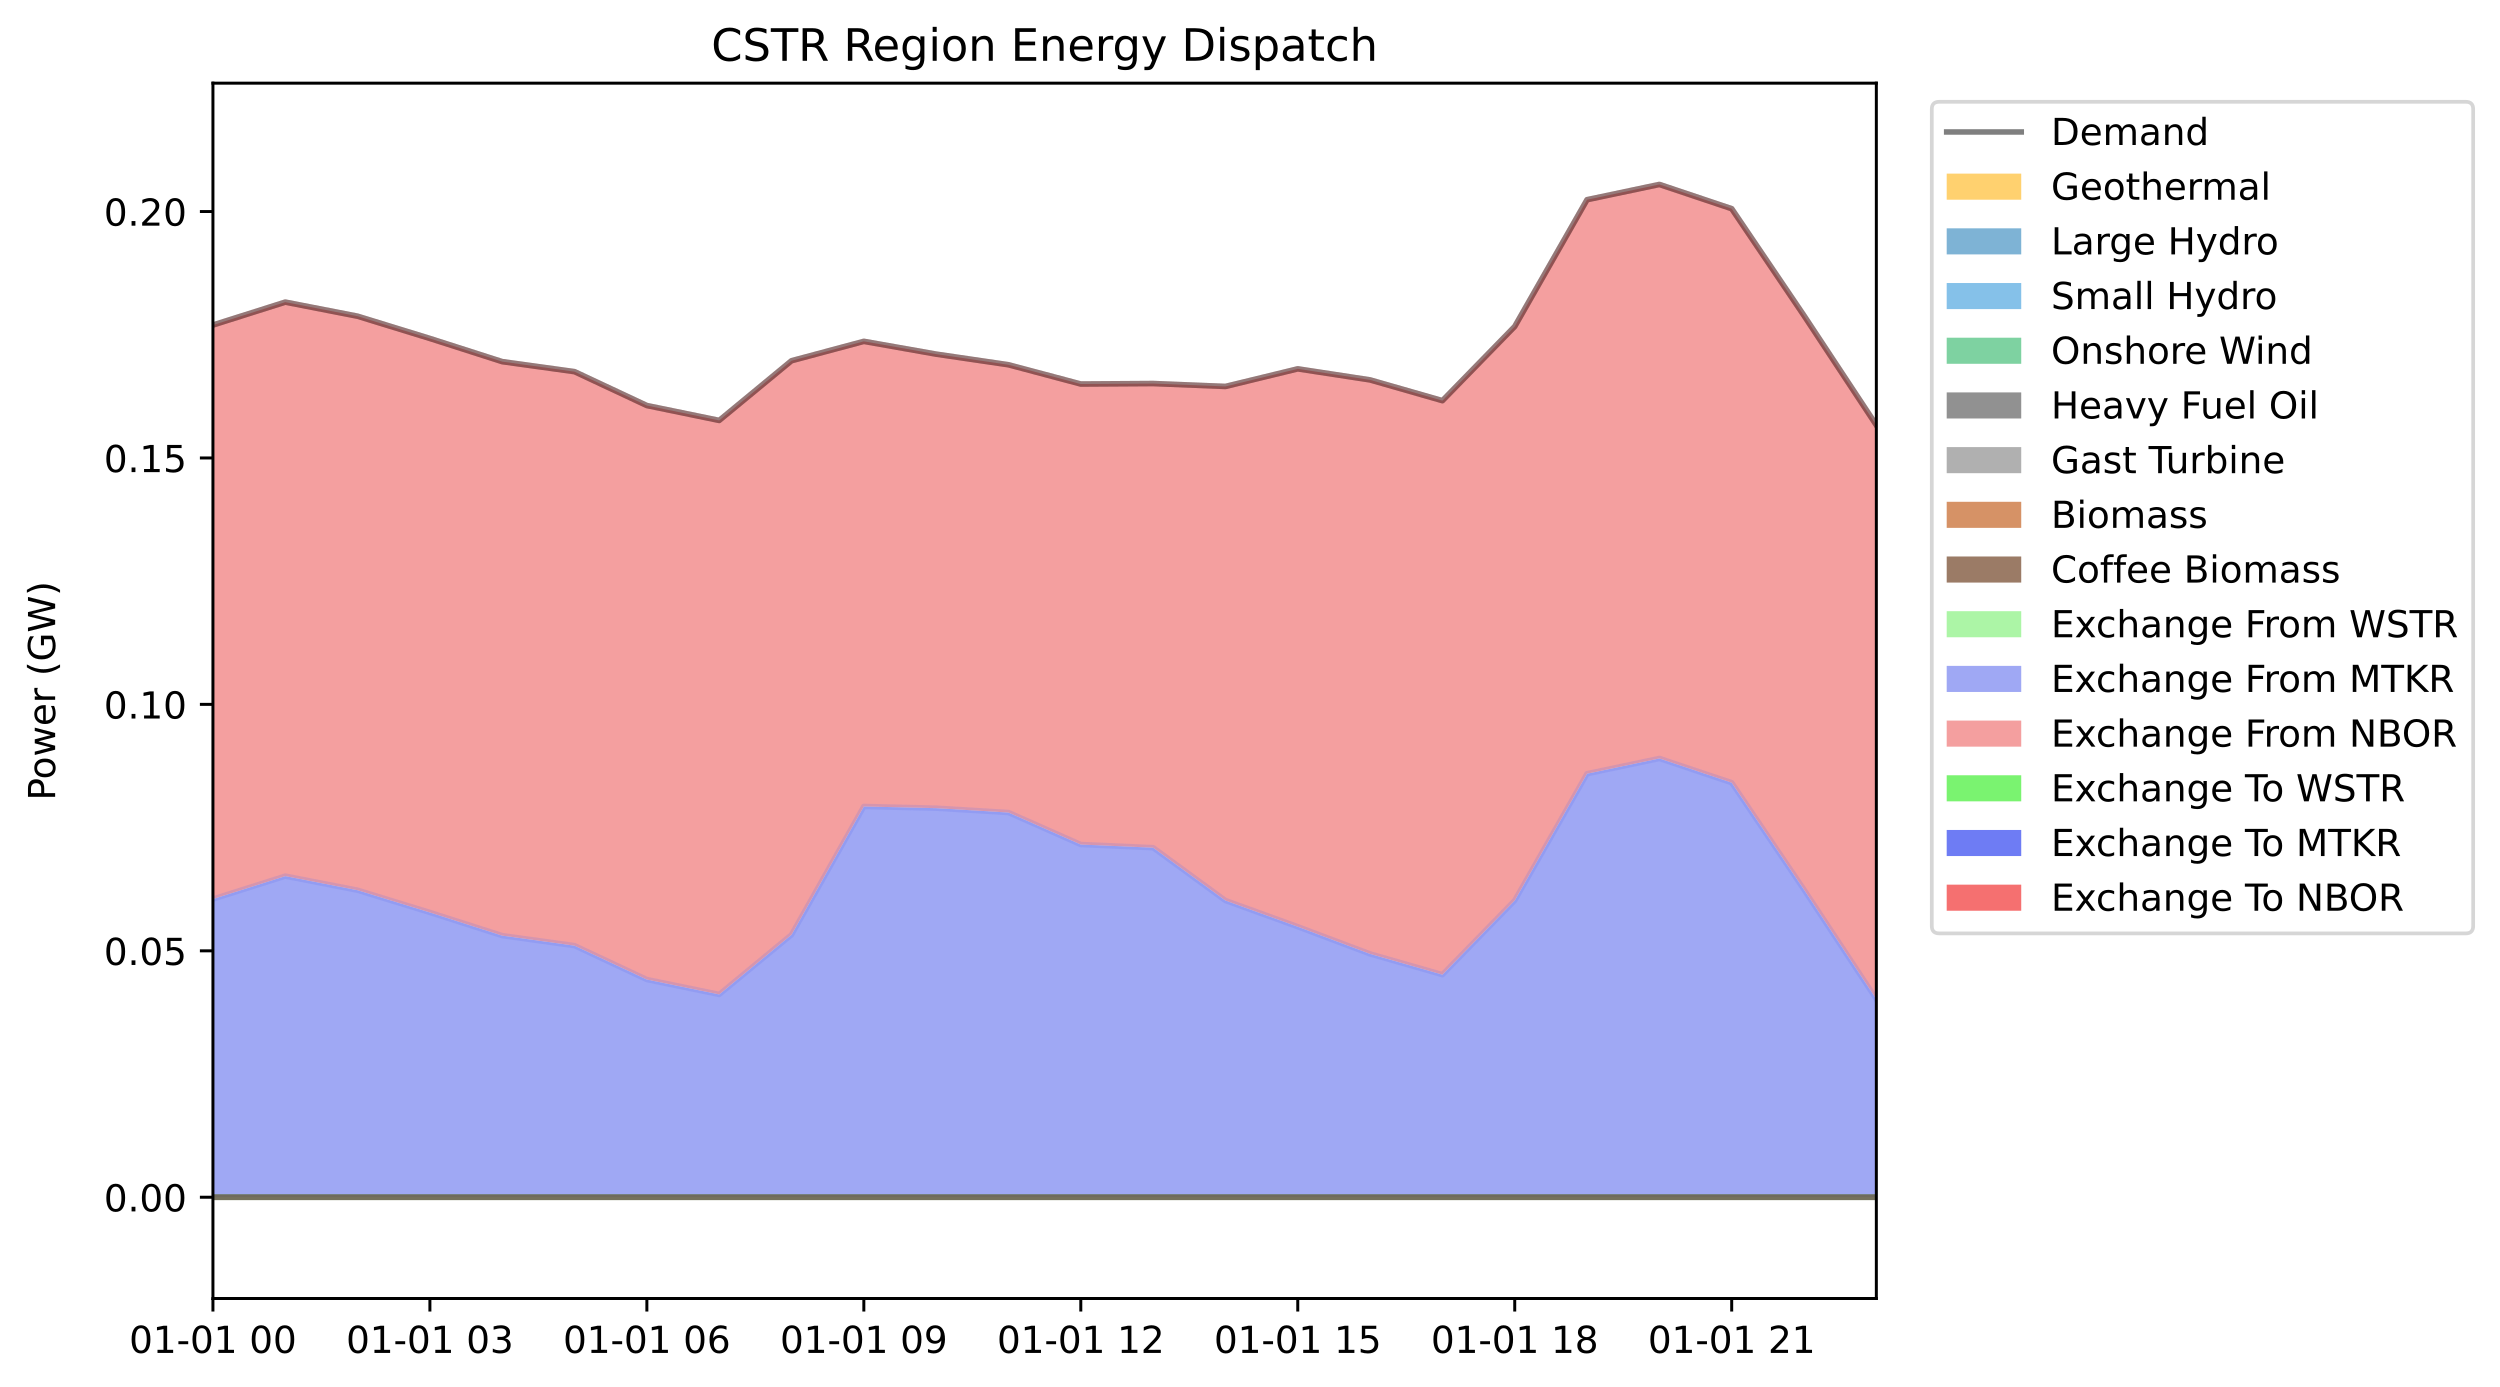 <?xml version="1.0" encoding="utf-8" standalone="no"?>
<!DOCTYPE svg PUBLIC "-//W3C//DTD SVG 1.1//EN"
  "http://www.w3.org/Graphics/SVG/1.1/DTD/svg11.dtd">
<!-- Created with matplotlib (https://matplotlib.org/) -->
<svg height="372.356pt" version="1.1" viewBox="0 0 670.912 372.356" width="670.912pt" xmlns="http://www.w3.org/2000/svg" xmlns:xlink="http://www.w3.org/1999/xlink">
 <defs>
  <style type="text/css">
*{stroke-linecap:butt;stroke-linejoin:round;}
  </style>
 </defs>
 <g id="figure_1">
  <g id="patch_1">
   <path d="M 0 372.356 
L 670.912 372.356 
L 670.912 0 
L 0 0 
z
" style="fill:#ffffff;"/>
  </g>
  <g id="axes_1">
   <g id="patch_2">
    <path d="M 57.144 348.478 
L 503.544 348.478 
L 503.544 22.318 
L 57.144 22.318 
z
" style="fill:#ffffff;"/>
   </g>
   <g id="PolyCollection_1">
    <path clip-path="url(#pedf8aafb94)" d="M 57.144 321.298 
L 57.144 321.298 
L 76.552 321.298 
L 95.961 321.298 
L 115.37 321.298 
L 134.779 321.298 
L 154.187 321.298 
L 173.596 321.298 
L 193.005 321.298 
L 212.413 321.298 
L 231.822 321.298 
L 251.231 321.298 
L 270.639 321.298 
L 290.048 321.298 
L 309.457 321.298 
L 328.865 321.298 
L 348.274 321.298 
L 367.683 321.298 
L 387.092 321.298 
L 406.5 321.298 
L 425.909 321.298 
L 445.318 321.298 
L 464.726 321.298 
L 484.135 321.298 
L 503.544 321.298 
L 503.544 321.298 
L 503.544 321.298 
L 484.135 321.298 
L 464.726 321.298 
L 445.318 321.298 
L 425.909 321.298 
L 406.5 321.298 
L 387.092 321.298 
L 367.683 321.298 
L 348.274 321.298 
L 328.865 321.298 
L 309.457 321.298 
L 290.048 321.298 
L 270.639 321.298 
L 251.231 321.298 
L 231.822 321.298 
L 212.413 321.298 
L 193.005 321.298 
L 173.596 321.298 
L 154.187 321.298 
L 134.779 321.298 
L 115.37 321.298 
L 95.961 321.298 
L 76.552 321.298 
L 57.144 321.298 
z
" style="fill:#ffb30f;fill-opacity:0.6;"/>
   </g>
   <g id="PolyCollection_2">
    <path clip-path="url(#pedf8aafb94)" d="M 57.144 321.298 
L 57.144 321.298 
L 76.552 321.298 
L 95.961 321.298 
L 115.37 321.298 
L 134.779 321.298 
L 154.187 321.298 
L 173.596 321.298 
L 193.005 321.298 
L 212.413 321.298 
L 231.822 321.298 
L 251.231 321.298 
L 270.639 321.298 
L 290.048 321.298 
L 309.457 321.298 
L 328.865 321.298 
L 348.274 321.298 
L 367.683 321.298 
L 387.092 321.298 
L 406.5 321.298 
L 425.909 321.298 
L 445.318 321.298 
L 464.726 321.298 
L 484.135 321.298 
L 503.544 321.298 
L 503.544 321.298 
L 503.544 321.298 
L 484.135 321.298 
L 464.726 321.298 
L 445.318 321.298 
L 425.909 321.298 
L 406.5 321.298 
L 387.092 321.298 
L 367.683 321.298 
L 348.274 321.298 
L 328.865 321.298 
L 309.457 321.298 
L 290.048 321.298 
L 270.639 321.298 
L 251.231 321.298 
L 231.822 321.298 
L 212.413 321.298 
L 193.005 321.298 
L 173.596 321.298 
L 154.187 321.298 
L 134.779 321.298 
L 115.37 321.298 
L 95.961 321.298 
L 76.552 321.298 
L 57.144 321.298 
z
" style="fill:#2980b9;fill-opacity:0.6;"/>
   </g>
   <g id="PolyCollection_3">
    <path clip-path="url(#pedf8aafb94)" d="M 57.144 321.298 
L 57.144 321.298 
L 76.552 321.298 
L 95.961 321.298 
L 115.37 321.298 
L 134.779 321.298 
L 154.187 321.298 
L 173.596 321.298 
L 193.005 321.298 
L 212.413 321.298 
L 231.822 321.298 
L 251.231 321.298 
L 270.639 321.298 
L 290.048 321.298 
L 309.457 321.298 
L 328.865 321.298 
L 348.274 321.298 
L 367.683 321.298 
L 387.092 321.298 
L 406.5 321.298 
L 425.909 321.298 
L 445.318 321.298 
L 464.726 321.298 
L 484.135 321.298 
L 503.544 321.298 
L 503.544 321.298 
L 503.544 321.298 
L 484.135 321.298 
L 464.726 321.298 
L 445.318 321.298 
L 425.909 321.298 
L 406.5 321.298 
L 387.092 321.298 
L 367.683 321.298 
L 348.274 321.298 
L 328.865 321.298 
L 309.457 321.298 
L 290.048 321.298 
L 270.639 321.298 
L 251.231 321.298 
L 231.822 321.298 
L 212.413 321.298 
L 193.005 321.298 
L 173.596 321.298 
L 154.187 321.298 
L 134.779 321.298 
L 115.37 321.298 
L 95.961 321.298 
L 76.552 321.298 
L 57.144 321.298 
z
" style="fill:#3498db;fill-opacity:0.6;"/>
   </g>
   <g id="PolyCollection_4">
    <path clip-path="url(#pedf8aafb94)" d="M 57.144 321.298 
L 57.144 321.298 
L 76.552 321.298 
L 95.961 321.298 
L 115.37 321.298 
L 134.779 321.298 
L 154.187 321.298 
L 173.596 321.298 
L 193.005 321.298 
L 212.413 321.298 
L 231.822 321.298 
L 251.231 321.298 
L 270.639 321.298 
L 290.048 321.298 
L 309.457 321.298 
L 328.865 321.298 
L 348.274 321.298 
L 367.683 321.298 
L 387.092 321.298 
L 406.5 321.298 
L 425.909 321.298 
L 445.318 321.298 
L 464.726 321.298 
L 484.135 321.298 
L 503.544 321.298 
L 503.544 321.298 
L 503.544 321.298 
L 484.135 321.298 
L 464.726 321.298 
L 445.318 321.298 
L 425.909 321.298 
L 406.5 321.298 
L 387.092 321.298 
L 367.683 321.298 
L 348.274 321.298 
L 328.865 321.298 
L 309.457 321.298 
L 290.048 321.298 
L 270.639 321.298 
L 251.231 321.298 
L 231.822 321.298 
L 212.413 321.298 
L 193.005 321.298 
L 173.596 321.298 
L 154.187 321.298 
L 134.779 321.298 
L 115.37 321.298 
L 95.961 321.298 
L 76.552 321.298 
L 57.144 321.298 
z
" style="fill:#28b463;fill-opacity:0.6;"/>
   </g>
   <g id="PolyCollection_5">
    <path clip-path="url(#pedf8aafb94)" d="M 57.144 321.298 
L 57.144 321.298 
L 76.552 321.298 
L 95.961 321.298 
L 115.37 321.298 
L 134.779 321.298 
L 154.187 321.298 
L 173.596 321.298 
L 193.005 321.298 
L 212.413 321.298 
L 231.822 321.298 
L 251.231 321.298 
L 270.639 321.298 
L 290.048 321.298 
L 309.457 321.298 
L 328.865 321.298 
L 348.274 321.298 
L 367.683 321.298 
L 387.092 321.298 
L 406.5 321.298 
L 425.909 321.298 
L 445.318 321.298 
L 464.726 321.298 
L 484.135 321.298 
L 503.544 321.298 
L 503.544 321.298 
L 503.544 321.298 
L 484.135 321.298 
L 464.726 321.298 
L 445.318 321.298 
L 425.909 321.298 
L 406.5 321.298 
L 387.092 321.298 
L 367.683 321.298 
L 348.274 321.298 
L 328.865 321.298 
L 309.457 321.298 
L 290.048 321.298 
L 270.639 321.298 
L 251.231 321.298 
L 231.822 321.298 
L 212.413 321.298 
L 193.005 321.298 
L 173.596 321.298 
L 154.187 321.298 
L 134.779 321.298 
L 115.37 321.298 
L 95.961 321.298 
L 76.552 321.298 
L 57.144 321.298 
z
" style="fill:#494949;fill-opacity:0.6;"/>
   </g>
   <g id="PolyCollection_6">
    <path clip-path="url(#pedf8aafb94)" d="M 57.144 321.298 
L 57.144 321.298 
L 76.552 321.298 
L 95.961 321.298 
L 115.37 321.298 
L 134.779 321.298 
L 154.187 321.298 
L 173.596 321.298 
L 193.005 321.298 
L 212.413 321.298 
L 231.822 321.298 
L 251.231 321.298 
L 270.639 321.298 
L 290.048 321.298 
L 309.457 321.298 
L 328.865 321.298 
L 348.274 321.298 
L 367.683 321.298 
L 387.092 321.298 
L 406.5 321.298 
L 425.909 321.298 
L 445.318 321.298 
L 464.726 321.298 
L 484.135 321.298 
L 503.544 321.298 
L 503.544 321.298 
L 503.544 321.298 
L 484.135 321.298 
L 464.726 321.298 
L 445.318 321.298 
L 425.909 321.298 
L 406.5 321.298 
L 387.092 321.298 
L 367.683 321.298 
L 348.274 321.298 
L 328.865 321.298 
L 309.457 321.298 
L 290.048 321.298 
L 270.639 321.298 
L 251.231 321.298 
L 231.822 321.298 
L 212.413 321.298 
L 193.005 321.298 
L 173.596 321.298 
L 154.187 321.298 
L 134.779 321.298 
L 115.37 321.298 
L 95.961 321.298 
L 76.552 321.298 
L 57.144 321.298 
z
" style="fill:#7c7c7c;fill-opacity:0.6;"/>
   </g>
   <g id="PolyCollection_7">
    <path clip-path="url(#pedf8aafb94)" d="M 57.144 321.298 
L 57.144 321.298 
L 76.552 321.298 
L 95.961 321.298 
L 115.37 321.298 
L 134.779 321.298 
L 154.187 321.298 
L 173.596 321.298 
L 193.005 321.298 
L 212.413 321.298 
L 231.822 321.298 
L 251.231 321.298 
L 270.639 321.298 
L 290.048 321.298 
L 309.457 321.298 
L 328.865 321.298 
L 348.274 321.298 
L 367.683 321.298 
L 387.092 321.298 
L 406.5 321.298 
L 425.909 321.298 
L 445.318 321.298 
L 464.726 321.298 
L 484.135 321.298 
L 503.544 321.298 
L 503.544 321.298 
L 503.544 321.298 
L 484.135 321.298 
L 464.726 321.298 
L 445.318 321.298 
L 425.909 321.298 
L 406.5 321.298 
L 387.092 321.298 
L 367.683 321.298 
L 348.274 321.298 
L 328.865 321.298 
L 309.457 321.298 
L 290.048 321.298 
L 270.639 321.298 
L 251.231 321.298 
L 231.822 321.298 
L 212.413 321.298 
L 193.005 321.298 
L 173.596 321.298 
L 154.187 321.298 
L 134.779 321.298 
L 115.37 321.298 
L 95.961 321.298 
L 76.552 321.298 
L 57.144 321.298 
z
" style="fill:#ba4a00;fill-opacity:0.6;"/>
   </g>
   <g id="PolyCollection_8">
    <path clip-path="url(#pedf8aafb94)" d="M 57.144 321.298 
L 57.144 321.298 
L 76.552 321.298 
L 95.961 321.298 
L 115.37 321.298 
L 134.779 321.298 
L 154.187 321.298 
L 173.596 321.298 
L 193.005 321.298 
L 212.413 321.298 
L 231.822 321.298 
L 251.231 321.298 
L 270.639 321.298 
L 290.048 321.298 
L 309.457 321.298 
L 328.865 321.298 
L 348.274 321.298 
L 367.683 321.298 
L 387.092 321.298 
L 406.5 321.298 
L 425.909 321.298 
L 445.318 321.298 
L 464.726 321.298 
L 484.135 321.298 
L 503.544 321.298 
L 503.544 321.298 
L 503.544 321.298 
L 484.135 321.298 
L 464.726 321.298 
L 445.318 321.298 
L 425.909 321.298 
L 406.5 321.298 
L 387.092 321.298 
L 367.683 321.298 
L 348.274 321.298 
L 328.865 321.298 
L 309.457 321.298 
L 290.048 321.298 
L 270.639 321.298 
L 251.231 321.298 
L 231.822 321.298 
L 212.413 321.298 
L 193.005 321.298 
L 173.596 321.298 
L 154.187 321.298 
L 134.779 321.298 
L 115.37 321.298 
L 95.961 321.298 
L 76.552 321.298 
L 57.144 321.298 
z
" style="fill:#592400;fill-opacity:0.6;"/>
   </g>
   <g id="PolyCollection_9">
    <path clip-path="url(#pedf8aafb94)" d="M 57.144 321.298 
L 57.144 321.298 
L 76.552 321.298 
L 95.961 321.298 
L 115.37 321.298 
L 134.779 321.298 
L 154.187 321.298 
L 173.596 321.298 
L 193.005 321.298 
L 212.413 321.298 
L 231.822 321.298 
L 251.231 321.298 
L 270.639 321.298 
L 290.048 321.298 
L 309.457 321.298 
L 328.865 321.298 
L 348.274 321.298 
L 367.683 321.298 
L 387.092 321.298 
L 406.5 321.298 
L 425.909 321.298 
L 445.318 321.298 
L 464.726 321.298 
L 484.135 321.298 
L 503.544 321.298 
L 503.544 321.298 
L 503.544 321.298 
L 484.135 321.298 
L 464.726 321.298 
L 445.318 321.298 
L 425.909 321.298 
L 406.5 321.298 
L 387.092 321.298 
L 367.683 321.298 
L 348.274 321.298 
L 328.865 321.298 
L 309.457 321.298 
L 290.048 321.298 
L 270.639 321.298 
L 251.231 321.298 
L 231.822 321.298 
L 212.413 321.298 
L 193.005 321.298 
L 173.596 321.298 
L 154.187 321.298 
L 134.779 321.298 
L 115.37 321.298 
L 95.961 321.298 
L 76.552 321.298 
L 57.144 321.298 
z
" style="fill:#75ee6b;fill-opacity:0.6;"/>
   </g>
   <g id="PolyCollection_10">
    <path clip-path="url(#pedf8aafb94)" d="M 57.144 321.298 
L 57.144 241.27 
L 76.552 235.12 
L 95.961 238.903 
L 115.37 244.875 
L 134.779 251.091 
L 154.187 253.783 
L 173.596 262.876 
L 193.005 266.87 
L 212.413 250.853 
L 231.822 216.43 
L 251.231 216.886 
L 270.639 218.057 
L 290.048 226.644 
L 309.457 227.489 
L 328.865 241.671 
L 348.274 248.697 
L 367.683 255.998 
L 387.092 261.566 
L 406.5 241.654 
L 425.909 207.635 
L 445.318 203.541 
L 464.726 210.049 
L 484.135 238.751 
L 503.544 268.133 
L 503.544 321.298 
L 503.544 321.298 
L 484.135 321.298 
L 464.726 321.298 
L 445.318 321.298 
L 425.909 321.298 
L 406.5 321.298 
L 387.092 321.298 
L 367.683 321.298 
L 348.274 321.298 
L 328.865 321.298 
L 309.457 321.298 
L 290.048 321.298 
L 270.639 321.298 
L 251.231 321.298 
L 231.822 321.298 
L 212.413 321.298 
L 193.005 321.298 
L 173.596 321.298 
L 154.187 321.298 
L 134.779 321.298 
L 115.37 321.298 
L 95.961 321.298 
L 76.552 321.298 
L 57.144 321.298 
z
" style="fill:#606fed;fill-opacity:0.6;"/>
   </g>
   <g id="PolyCollection_11">
    <path clip-path="url(#pedf8aafb94)" d="M 57.144 241.27 
L 57.144 87.227 
L 76.552 81.077 
L 95.961 84.859 
L 115.37 90.831 
L 134.779 97.048 
L 154.187 99.739 
L 173.596 108.833 
L 193.005 112.827 
L 212.413 96.81 
L 231.822 91.605 
L 251.231 95.037 
L 270.639 97.888 
L 290.048 103.059 
L 309.457 102.927 
L 328.865 103.707 
L 348.274 98.985 
L 367.683 101.955 
L 387.092 107.523 
L 406.5 87.611 
L 425.909 53.592 
L 445.318 49.498 
L 464.726 56.006 
L 484.135 84.707 
L 503.544 114.09 
L 503.544 268.133 
L 503.544 268.133 
L 484.135 238.751 
L 464.726 210.049 
L 445.318 203.541 
L 425.909 207.635 
L 406.5 241.654 
L 387.092 261.566 
L 367.683 255.998 
L 348.274 248.697 
L 328.865 241.671 
L 309.457 227.489 
L 290.048 226.644 
L 270.639 218.057 
L 251.231 216.886 
L 231.822 216.43 
L 212.413 250.853 
L 193.005 266.87 
L 173.596 262.876 
L 154.187 253.783 
L 134.779 251.091 
L 115.37 244.875 
L 95.961 238.903 
L 76.552 235.12 
L 57.144 241.27 
z
" style="fill:#ed6060;fill-opacity:0.6;"/>
   </g>
   <g id="PolyCollection_12">
    <path clip-path="url(#pedf8aafb94)" d="M 57.144 321.298 
L 57.144 321.298 
L 76.552 321.298 
L 95.961 321.298 
L 115.37 321.298 
L 134.779 321.298 
L 154.187 321.298 
L 173.596 321.298 
L 193.005 321.298 
L 212.413 321.298 
L 231.822 321.298 
L 251.231 321.298 
L 270.639 321.298 
L 290.048 321.298 
L 309.457 321.298 
L 328.865 321.298 
L 348.274 321.298 
L 367.683 321.298 
L 387.092 321.298 
L 406.5 321.298 
L 425.909 321.298 
L 445.318 321.298 
L 464.726 321.298 
L 484.135 321.298 
L 503.544 321.298 
L 503.544 321.298 
L 503.544 321.298 
L 484.135 321.298 
L 464.726 321.298 
L 445.318 321.298 
L 425.909 321.298 
L 406.5 321.298 
L 387.092 321.298 
L 367.683 321.298 
L 348.274 321.298 
L 328.865 321.298 
L 309.457 321.298 
L 290.048 321.298 
L 270.639 321.298 
L 251.231 321.298 
L 231.822 321.298 
L 212.413 321.298 
L 193.005 321.298 
L 173.596 321.298 
L 154.187 321.298 
L 134.779 321.298 
L 115.37 321.298 
L 95.961 321.298 
L 76.552 321.298 
L 57.144 321.298 
z
" style="fill:#22eb11;fill-opacity:0.6;"/>
   </g>
   <g id="PolyCollection_13">
    <path clip-path="url(#pedf8aafb94)" d="M 57.144 321.298 
L 57.144 321.298 
L 76.552 321.298 
L 95.961 321.298 
L 115.37 321.298 
L 134.779 321.298 
L 154.187 321.298 
L 173.596 321.298 
L 193.005 321.298 
L 212.413 321.298 
L 231.822 321.298 
L 251.231 321.298 
L 270.639 321.298 
L 290.048 321.298 
L 309.457 321.298 
L 328.865 321.298 
L 348.274 321.298 
L 367.683 321.298 
L 387.092 321.298 
L 406.5 321.298 
L 425.909 321.298 
L 445.318 321.298 
L 464.726 321.298 
L 484.135 321.298 
L 503.544 321.298 
L 503.544 321.298 
L 503.544 321.298 
L 484.135 321.298 
L 464.726 321.298 
L 445.318 321.298 
L 425.909 321.298 
L 406.5 321.298 
L 387.092 321.298 
L 367.683 321.298 
L 348.274 321.298 
L 328.865 321.298 
L 309.457 321.298 
L 290.048 321.298 
L 270.639 321.298 
L 251.231 321.298 
L 231.822 321.298 
L 212.413 321.298 
L 193.005 321.298 
L 173.596 321.298 
L 154.187 321.298 
L 134.779 321.298 
L 115.37 321.298 
L 95.961 321.298 
L 76.552 321.298 
L 57.144 321.298 
z
" style="fill:#0e25ec;fill-opacity:0.6;"/>
   </g>
   <g id="PolyCollection_14">
    <path clip-path="url(#pedf8aafb94)" d="M 57.144 321.298 
L 57.144 321.298 
L 76.552 321.298 
L 95.961 321.298 
L 115.37 321.298 
L 134.779 321.298 
L 154.187 321.298 
L 173.596 321.298 
L 193.005 321.298 
L 212.413 321.298 
L 231.822 321.298 
L 251.231 321.298 
L 270.639 321.298 
L 290.048 321.298 
L 309.457 321.298 
L 328.865 321.298 
L 348.274 321.298 
L 367.683 321.298 
L 387.092 321.298 
L 406.5 321.298 
L 425.909 321.298 
L 445.318 321.298 
L 464.726 321.298 
L 484.135 321.298 
L 503.544 321.298 
L 503.544 321.298 
L 503.544 321.298 
L 484.135 321.298 
L 464.726 321.298 
L 445.318 321.298 
L 425.909 321.298 
L 406.5 321.298 
L 387.092 321.298 
L 367.683 321.298 
L 348.274 321.298 
L 328.865 321.298 
L 309.457 321.298 
L 290.048 321.298 
L 270.639 321.298 
L 251.231 321.298 
L 231.822 321.298 
L 212.413 321.298 
L 193.005 321.298 
L 173.596 321.298 
L 154.187 321.298 
L 134.779 321.298 
L 115.37 321.298 
L 95.961 321.298 
L 76.552 321.298 
L 57.144 321.298 
z
" style="fill:#ee1111;fill-opacity:0.6;"/>
   </g>
   <g id="matplotlib.axis_1">
    <g id="xtick_1">
     <g id="line2d_1">
      <defs>
       <path d="M 0 0 
L 0 3.5 
" id="maa0b23e1b1" style="stroke:#000000;stroke-width:0.8;"/>
      </defs>
      <g>
       <use style="stroke:#000000;stroke-width:0.8;" x="57.144" xlink:href="#maa0b23e1b1" y="348.478"/>
      </g>
     </g>
     <g id="text_1">
      <!-- 01-01 00 -->
      <defs>
       <path d="M 31.781 66.406 
Q 24.172 66.406 20.328 58.906 
Q 16.5 51.422 16.5 36.375 
Q 16.5 21.391 20.328 13.891 
Q 24.172 6.391 31.781 6.391 
Q 39.453 6.391 43.281 13.891 
Q 47.125 21.391 47.125 36.375 
Q 47.125 51.422 43.281 58.906 
Q 39.453 66.406 31.781 66.406 
z
M 31.781 74.219 
Q 44.047 74.219 50.516 64.516 
Q 56.984 54.828 56.984 36.375 
Q 56.984 17.969 50.516 8.266 
Q 44.047 -1.422 31.781 -1.422 
Q 19.531 -1.422 13.062 8.266 
Q 6.594 17.969 6.594 36.375 
Q 6.594 54.828 13.062 64.516 
Q 19.531 74.219 31.781 74.219 
z
" id="DejaVuSans-48"/>
       <path d="M 12.406 8.297 
L 28.516 8.297 
L 28.516 63.922 
L 10.984 60.406 
L 10.984 69.391 
L 28.422 72.906 
L 38.281 72.906 
L 38.281 8.297 
L 54.391 8.297 
L 54.391 0 
L 12.406 0 
z
" id="DejaVuSans-49"/>
       <path d="M 4.891 31.391 
L 31.203 31.391 
L 31.203 23.391 
L 4.891 23.391 
z
" id="DejaVuSans-45"/>
       <path id="DejaVuSans-32"/>
      </defs>
      <g transform="translate(34.663 363.077)scale(0.1 -0.1)">
       <use xlink:href="#DejaVuSans-48"/>
       <use x="63.623" xlink:href="#DejaVuSans-49"/>
       <use x="127.246" xlink:href="#DejaVuSans-45"/>
       <use x="163.33" xlink:href="#DejaVuSans-48"/>
       <use x="226.953" xlink:href="#DejaVuSans-49"/>
       <use x="290.576" xlink:href="#DejaVuSans-32"/>
       <use x="322.363" xlink:href="#DejaVuSans-48"/>
       <use x="385.986" xlink:href="#DejaVuSans-48"/>
      </g>
     </g>
    </g>
    <g id="xtick_2">
     <g id="line2d_2">
      <g>
       <use style="stroke:#000000;stroke-width:0.8;" x="115.37" xlink:href="#maa0b23e1b1" y="348.478"/>
      </g>
     </g>
     <g id="text_2">
      <!-- 01-01 03 -->
      <defs>
       <path d="M 40.578 39.312 
Q 47.656 37.797 51.625 33 
Q 55.609 28.219 55.609 21.188 
Q 55.609 10.406 48.188 4.484 
Q 40.766 -1.422 27.094 -1.422 
Q 22.516 -1.422 17.656 -0.516 
Q 12.797 0.391 7.625 2.203 
L 7.625 11.719 
Q 11.719 9.328 16.594 8.109 
Q 21.484 6.891 26.812 6.891 
Q 36.078 6.891 40.938 10.547 
Q 45.797 14.203 45.797 21.188 
Q 45.797 27.641 41.281 31.266 
Q 36.766 34.906 28.719 34.906 
L 20.219 34.906 
L 20.219 43.016 
L 29.109 43.016 
Q 36.375 43.016 40.234 45.922 
Q 44.094 48.828 44.094 54.297 
Q 44.094 59.906 40.109 62.906 
Q 36.141 65.922 28.719 65.922 
Q 24.656 65.922 20.016 65.031 
Q 15.375 64.156 9.812 62.312 
L 9.812 71.094 
Q 15.438 72.656 20.344 73.438 
Q 25.25 74.219 29.594 74.219 
Q 40.828 74.219 47.359 69.109 
Q 53.906 64.016 53.906 55.328 
Q 53.906 49.266 50.438 45.094 
Q 46.969 40.922 40.578 39.312 
z
" id="DejaVuSans-51"/>
      </defs>
      <g transform="translate(92.889 363.077)scale(0.1 -0.1)">
       <use xlink:href="#DejaVuSans-48"/>
       <use x="63.623" xlink:href="#DejaVuSans-49"/>
       <use x="127.246" xlink:href="#DejaVuSans-45"/>
       <use x="163.33" xlink:href="#DejaVuSans-48"/>
       <use x="226.953" xlink:href="#DejaVuSans-49"/>
       <use x="290.576" xlink:href="#DejaVuSans-32"/>
       <use x="322.363" xlink:href="#DejaVuSans-48"/>
       <use x="385.986" xlink:href="#DejaVuSans-51"/>
      </g>
     </g>
    </g>
    <g id="xtick_3">
     <g id="line2d_3">
      <g>
       <use style="stroke:#000000;stroke-width:0.8;" x="173.596" xlink:href="#maa0b23e1b1" y="348.478"/>
      </g>
     </g>
     <g id="text_3">
      <!-- 01-01 06 -->
      <defs>
       <path d="M 33.016 40.375 
Q 26.375 40.375 22.484 35.828 
Q 18.609 31.297 18.609 23.391 
Q 18.609 15.531 22.484 10.953 
Q 26.375 6.391 33.016 6.391 
Q 39.656 6.391 43.531 10.953 
Q 47.406 15.531 47.406 23.391 
Q 47.406 31.297 43.531 35.828 
Q 39.656 40.375 33.016 40.375 
z
M 52.594 71.297 
L 52.594 62.312 
Q 48.875 64.062 45.094 64.984 
Q 41.312 65.922 37.594 65.922 
Q 27.828 65.922 22.672 59.328 
Q 17.531 52.734 16.797 39.406 
Q 19.672 43.656 24.016 45.922 
Q 28.375 48.188 33.594 48.188 
Q 44.578 48.188 50.953 41.516 
Q 57.328 34.859 57.328 23.391 
Q 57.328 12.156 50.688 5.359 
Q 44.047 -1.422 33.016 -1.422 
Q 20.359 -1.422 13.672 8.266 
Q 6.984 17.969 6.984 36.375 
Q 6.984 53.656 15.188 63.938 
Q 23.391 74.219 37.203 74.219 
Q 40.922 74.219 44.703 73.484 
Q 48.484 72.75 52.594 71.297 
z
" id="DejaVuSans-54"/>
      </defs>
      <g transform="translate(151.115 363.077)scale(0.1 -0.1)">
       <use xlink:href="#DejaVuSans-48"/>
       <use x="63.623" xlink:href="#DejaVuSans-49"/>
       <use x="127.246" xlink:href="#DejaVuSans-45"/>
       <use x="163.33" xlink:href="#DejaVuSans-48"/>
       <use x="226.953" xlink:href="#DejaVuSans-49"/>
       <use x="290.576" xlink:href="#DejaVuSans-32"/>
       <use x="322.363" xlink:href="#DejaVuSans-48"/>
       <use x="385.986" xlink:href="#DejaVuSans-54"/>
      </g>
     </g>
    </g>
    <g id="xtick_4">
     <g id="line2d_4">
      <g>
       <use style="stroke:#000000;stroke-width:0.8;" x="231.822" xlink:href="#maa0b23e1b1" y="348.478"/>
      </g>
     </g>
     <g id="text_4">
      <!-- 01-01 09 -->
      <defs>
       <path d="M 10.984 1.516 
L 10.984 10.5 
Q 14.703 8.734 18.5 7.812 
Q 22.312 6.891 25.984 6.891 
Q 35.75 6.891 40.891 13.453 
Q 46.047 20.016 46.781 33.406 
Q 43.953 29.203 39.594 26.953 
Q 35.25 24.703 29.984 24.703 
Q 19.047 24.703 12.672 31.312 
Q 6.297 37.938 6.297 49.422 
Q 6.297 60.641 12.938 67.422 
Q 19.578 74.219 30.609 74.219 
Q 43.266 74.219 49.922 64.516 
Q 56.594 54.828 56.594 36.375 
Q 56.594 19.141 48.406 8.859 
Q 40.234 -1.422 26.422 -1.422 
Q 22.703 -1.422 18.891 -0.688 
Q 15.094 0.047 10.984 1.516 
z
M 30.609 32.422 
Q 37.25 32.422 41.125 36.953 
Q 45.016 41.5 45.016 49.422 
Q 45.016 57.281 41.125 61.844 
Q 37.25 66.406 30.609 66.406 
Q 23.969 66.406 20.094 61.844 
Q 16.219 57.281 16.219 49.422 
Q 16.219 41.5 20.094 36.953 
Q 23.969 32.422 30.609 32.422 
z
" id="DejaVuSans-57"/>
      </defs>
      <g transform="translate(209.342 363.077)scale(0.1 -0.1)">
       <use xlink:href="#DejaVuSans-48"/>
       <use x="63.623" xlink:href="#DejaVuSans-49"/>
       <use x="127.246" xlink:href="#DejaVuSans-45"/>
       <use x="163.33" xlink:href="#DejaVuSans-48"/>
       <use x="226.953" xlink:href="#DejaVuSans-49"/>
       <use x="290.576" xlink:href="#DejaVuSans-32"/>
       <use x="322.363" xlink:href="#DejaVuSans-48"/>
       <use x="385.986" xlink:href="#DejaVuSans-57"/>
      </g>
     </g>
    </g>
    <g id="xtick_5">
     <g id="line2d_5">
      <g>
       <use style="stroke:#000000;stroke-width:0.8;" x="290.048" xlink:href="#maa0b23e1b1" y="348.478"/>
      </g>
     </g>
     <g id="text_5">
      <!-- 01-01 12 -->
      <defs>
       <path d="M 19.188 8.297 
L 53.609 8.297 
L 53.609 0 
L 7.328 0 
L 7.328 8.297 
Q 12.938 14.109 22.625 23.891 
Q 32.328 33.688 34.812 36.531 
Q 39.547 41.844 41.422 45.531 
Q 43.312 49.219 43.312 52.781 
Q 43.312 58.594 39.234 62.25 
Q 35.156 65.922 28.609 65.922 
Q 23.969 65.922 18.812 64.312 
Q 13.672 62.703 7.812 59.422 
L 7.812 69.391 
Q 13.766 71.781 18.938 73 
Q 24.125 74.219 28.422 74.219 
Q 39.75 74.219 46.484 68.547 
Q 53.219 62.891 53.219 53.422 
Q 53.219 48.922 51.531 44.891 
Q 49.859 40.875 45.406 35.406 
Q 44.188 33.984 37.641 27.219 
Q 31.109 20.453 19.188 8.297 
z
" id="DejaVuSans-50"/>
      </defs>
      <g transform="translate(267.568 363.077)scale(0.1 -0.1)">
       <use xlink:href="#DejaVuSans-48"/>
       <use x="63.623" xlink:href="#DejaVuSans-49"/>
       <use x="127.246" xlink:href="#DejaVuSans-45"/>
       <use x="163.33" xlink:href="#DejaVuSans-48"/>
       <use x="226.953" xlink:href="#DejaVuSans-49"/>
       <use x="290.576" xlink:href="#DejaVuSans-32"/>
       <use x="322.363" xlink:href="#DejaVuSans-49"/>
       <use x="385.986" xlink:href="#DejaVuSans-50"/>
      </g>
     </g>
    </g>
    <g id="xtick_6">
     <g id="line2d_6">
      <g>
       <use style="stroke:#000000;stroke-width:0.8;" x="348.274" xlink:href="#maa0b23e1b1" y="348.478"/>
      </g>
     </g>
     <g id="text_6">
      <!-- 01-01 15 -->
      <defs>
       <path d="M 10.797 72.906 
L 49.516 72.906 
L 49.516 64.594 
L 19.828 64.594 
L 19.828 46.734 
Q 21.969 47.469 24.109 47.828 
Q 26.266 48.188 28.422 48.188 
Q 40.625 48.188 47.75 41.5 
Q 54.891 34.812 54.891 23.391 
Q 54.891 11.625 47.562 5.094 
Q 40.234 -1.422 26.906 -1.422 
Q 22.312 -1.422 17.547 -0.641 
Q 12.797 0.141 7.719 1.703 
L 7.719 11.625 
Q 12.109 9.234 16.797 8.062 
Q 21.484 6.891 26.703 6.891 
Q 35.156 6.891 40.078 11.328 
Q 45.016 15.766 45.016 23.391 
Q 45.016 31 40.078 35.438 
Q 35.156 39.891 26.703 39.891 
Q 22.75 39.891 18.812 39.016 
Q 14.891 38.141 10.797 36.281 
z
" id="DejaVuSans-53"/>
      </defs>
      <g transform="translate(325.794 363.077)scale(0.1 -0.1)">
       <use xlink:href="#DejaVuSans-48"/>
       <use x="63.623" xlink:href="#DejaVuSans-49"/>
       <use x="127.246" xlink:href="#DejaVuSans-45"/>
       <use x="163.33" xlink:href="#DejaVuSans-48"/>
       <use x="226.953" xlink:href="#DejaVuSans-49"/>
       <use x="290.576" xlink:href="#DejaVuSans-32"/>
       <use x="322.363" xlink:href="#DejaVuSans-49"/>
       <use x="385.986" xlink:href="#DejaVuSans-53"/>
      </g>
     </g>
    </g>
    <g id="xtick_7">
     <g id="line2d_7">
      <g>
       <use style="stroke:#000000;stroke-width:0.8;" x="406.5" xlink:href="#maa0b23e1b1" y="348.478"/>
      </g>
     </g>
     <g id="text_7">
      <!-- 01-01 18 -->
      <defs>
       <path d="M 31.781 34.625 
Q 24.75 34.625 20.719 30.859 
Q 16.703 27.094 16.703 20.516 
Q 16.703 13.922 20.719 10.156 
Q 24.75 6.391 31.781 6.391 
Q 38.812 6.391 42.859 10.172 
Q 46.922 13.969 46.922 20.516 
Q 46.922 27.094 42.891 30.859 
Q 38.875 34.625 31.781 34.625 
z
M 21.922 38.812 
Q 15.578 40.375 12.031 44.719 
Q 8.5 49.078 8.5 55.328 
Q 8.5 64.062 14.719 69.141 
Q 20.953 74.219 31.781 74.219 
Q 42.672 74.219 48.875 69.141 
Q 55.078 64.062 55.078 55.328 
Q 55.078 49.078 51.531 44.719 
Q 48 40.375 41.703 38.812 
Q 48.828 37.156 52.797 32.312 
Q 56.781 27.484 56.781 20.516 
Q 56.781 9.906 50.312 4.234 
Q 43.844 -1.422 31.781 -1.422 
Q 19.734 -1.422 13.25 4.234 
Q 6.781 9.906 6.781 20.516 
Q 6.781 27.484 10.781 32.312 
Q 14.797 37.156 21.922 38.812 
z
M 18.312 54.391 
Q 18.312 48.734 21.844 45.562 
Q 25.391 42.391 31.781 42.391 
Q 38.141 42.391 41.719 45.562 
Q 45.312 48.734 45.312 54.391 
Q 45.312 60.062 41.719 63.234 
Q 38.141 66.406 31.781 66.406 
Q 25.391 66.406 21.844 63.234 
Q 18.312 60.062 18.312 54.391 
z
" id="DejaVuSans-56"/>
      </defs>
      <g transform="translate(384.02 363.077)scale(0.1 -0.1)">
       <use xlink:href="#DejaVuSans-48"/>
       <use x="63.623" xlink:href="#DejaVuSans-49"/>
       <use x="127.246" xlink:href="#DejaVuSans-45"/>
       <use x="163.33" xlink:href="#DejaVuSans-48"/>
       <use x="226.953" xlink:href="#DejaVuSans-49"/>
       <use x="290.576" xlink:href="#DejaVuSans-32"/>
       <use x="322.363" xlink:href="#DejaVuSans-49"/>
       <use x="385.986" xlink:href="#DejaVuSans-56"/>
      </g>
     </g>
    </g>
    <g id="xtick_8">
     <g id="line2d_8">
      <g>
       <use style="stroke:#000000;stroke-width:0.8;" x="464.726" xlink:href="#maa0b23e1b1" y="348.478"/>
      </g>
     </g>
     <g id="text_8">
      <!-- 01-01 21 -->
      <g transform="translate(442.246 363.077)scale(0.1 -0.1)">
       <use xlink:href="#DejaVuSans-48"/>
       <use x="63.623" xlink:href="#DejaVuSans-49"/>
       <use x="127.246" xlink:href="#DejaVuSans-45"/>
       <use x="163.33" xlink:href="#DejaVuSans-48"/>
       <use x="226.953" xlink:href="#DejaVuSans-49"/>
       <use x="290.576" xlink:href="#DejaVuSans-32"/>
       <use x="322.363" xlink:href="#DejaVuSans-50"/>
       <use x="385.986" xlink:href="#DejaVuSans-49"/>
      </g>
     </g>
    </g>
   </g>
   <g id="matplotlib.axis_2">
    <g id="ytick_1">
     <g id="line2d_9">
      <defs>
       <path d="M 0 0 
L -3.5 0 
" id="m4bc5db8399" style="stroke:#000000;stroke-width:0.8;"/>
      </defs>
      <g>
       <use style="stroke:#000000;stroke-width:0.8;" x="57.144" xlink:href="#m4bc5db8399" y="321.298"/>
      </g>
     </g>
     <g id="text_9">
      <!-- 0.00 -->
      <defs>
       <path d="M 10.688 12.406 
L 21 12.406 
L 21 0 
L 10.688 0 
z
" id="DejaVuSans-46"/>
      </defs>
      <g transform="translate(27.878 325.097)scale(0.1 -0.1)">
       <use xlink:href="#DejaVuSans-48"/>
       <use x="63.623" xlink:href="#DejaVuSans-46"/>
       <use x="95.41" xlink:href="#DejaVuSans-48"/>
       <use x="159.033" xlink:href="#DejaVuSans-48"/>
      </g>
     </g>
    </g>
    <g id="ytick_2">
     <g id="line2d_10">
      <g>
       <use style="stroke:#000000;stroke-width:0.8;" x="57.144" xlink:href="#m4bc5db8399" y="255.165"/>
      </g>
     </g>
     <g id="text_10">
      <!-- 0.05 -->
      <g transform="translate(27.878 258.964)scale(0.1 -0.1)">
       <use xlink:href="#DejaVuSans-48"/>
       <use x="63.623" xlink:href="#DejaVuSans-46"/>
       <use x="95.41" xlink:href="#DejaVuSans-48"/>
       <use x="159.033" xlink:href="#DejaVuSans-53"/>
      </g>
     </g>
    </g>
    <g id="ytick_3">
     <g id="line2d_11">
      <g>
       <use style="stroke:#000000;stroke-width:0.8;" x="57.144" xlink:href="#m4bc5db8399" y="189.032"/>
      </g>
     </g>
     <g id="text_11">
      <!-- 0.10 -->
      <g transform="translate(27.878 192.831)scale(0.1 -0.1)">
       <use xlink:href="#DejaVuSans-48"/>
       <use x="63.623" xlink:href="#DejaVuSans-46"/>
       <use x="95.41" xlink:href="#DejaVuSans-49"/>
       <use x="159.033" xlink:href="#DejaVuSans-48"/>
      </g>
     </g>
    </g>
    <g id="ytick_4">
     <g id="line2d_12">
      <g>
       <use style="stroke:#000000;stroke-width:0.8;" x="57.144" xlink:href="#m4bc5db8399" y="122.899"/>
      </g>
     </g>
     <g id="text_12">
      <!-- 0.15 -->
      <g transform="translate(27.878 126.698)scale(0.1 -0.1)">
       <use xlink:href="#DejaVuSans-48"/>
       <use x="63.623" xlink:href="#DejaVuSans-46"/>
       <use x="95.41" xlink:href="#DejaVuSans-49"/>
       <use x="159.033" xlink:href="#DejaVuSans-53"/>
      </g>
     </g>
    </g>
    <g id="ytick_5">
     <g id="line2d_13">
      <g>
       <use style="stroke:#000000;stroke-width:0.8;" x="57.144" xlink:href="#m4bc5db8399" y="56.766"/>
      </g>
     </g>
     <g id="text_13">
      <!-- 0.20 -->
      <g transform="translate(27.878 60.565)scale(0.1 -0.1)">
       <use xlink:href="#DejaVuSans-48"/>
       <use x="63.623" xlink:href="#DejaVuSans-46"/>
       <use x="95.41" xlink:href="#DejaVuSans-50"/>
       <use x="159.033" xlink:href="#DejaVuSans-48"/>
      </g>
     </g>
    </g>
    <g id="text_14">
     <!-- Power (GW) -->
     <defs>
      <path d="M 19.672 64.797 
L 19.672 37.406 
L 32.078 37.406 
Q 38.969 37.406 42.719 40.969 
Q 46.484 44.531 46.484 51.125 
Q 46.484 57.672 42.719 61.234 
Q 38.969 64.797 32.078 64.797 
z
M 9.812 72.906 
L 32.078 72.906 
Q 44.344 72.906 50.609 67.359 
Q 56.891 61.812 56.891 51.125 
Q 56.891 40.328 50.609 34.812 
Q 44.344 29.297 32.078 29.297 
L 19.672 29.297 
L 19.672 0 
L 9.812 0 
z
" id="DejaVuSans-80"/>
      <path d="M 30.609 48.391 
Q 23.391 48.391 19.188 42.75 
Q 14.984 37.109 14.984 27.297 
Q 14.984 17.484 19.156 11.844 
Q 23.344 6.203 30.609 6.203 
Q 37.797 6.203 41.984 11.859 
Q 46.188 17.531 46.188 27.297 
Q 46.188 37.016 41.984 42.703 
Q 37.797 48.391 30.609 48.391 
z
M 30.609 56 
Q 42.328 56 49.016 48.375 
Q 55.719 40.766 55.719 27.297 
Q 55.719 13.875 49.016 6.219 
Q 42.328 -1.422 30.609 -1.422 
Q 18.844 -1.422 12.172 6.219 
Q 5.516 13.875 5.516 27.297 
Q 5.516 40.766 12.172 48.375 
Q 18.844 56 30.609 56 
z
" id="DejaVuSans-111"/>
      <path d="M 4.203 54.688 
L 13.188 54.688 
L 24.422 12.016 
L 35.594 54.688 
L 46.188 54.688 
L 57.422 12.016 
L 68.609 54.688 
L 77.594 54.688 
L 63.281 0 
L 52.688 0 
L 40.922 44.828 
L 29.109 0 
L 18.5 0 
z
" id="DejaVuSans-119"/>
      <path d="M 56.203 29.594 
L 56.203 25.203 
L 14.891 25.203 
Q 15.484 15.922 20.484 11.062 
Q 25.484 6.203 34.422 6.203 
Q 39.594 6.203 44.453 7.469 
Q 49.312 8.734 54.109 11.281 
L 54.109 2.781 
Q 49.266 0.734 44.188 -0.344 
Q 39.109 -1.422 33.891 -1.422 
Q 20.797 -1.422 13.156 6.188 
Q 5.516 13.812 5.516 26.812 
Q 5.516 40.234 12.766 48.109 
Q 20.016 56 32.328 56 
Q 43.359 56 49.781 48.891 
Q 56.203 41.797 56.203 29.594 
z
M 47.219 32.234 
Q 47.125 39.594 43.094 43.984 
Q 39.062 48.391 32.422 48.391 
Q 24.906 48.391 20.391 44.141 
Q 15.875 39.891 15.188 32.172 
z
" id="DejaVuSans-101"/>
      <path d="M 41.109 46.297 
Q 39.594 47.172 37.812 47.578 
Q 36.031 48 33.891 48 
Q 26.266 48 22.188 43.047 
Q 18.109 38.094 18.109 28.812 
L 18.109 0 
L 9.078 0 
L 9.078 54.688 
L 18.109 54.688 
L 18.109 46.188 
Q 20.953 51.172 25.484 53.578 
Q 30.031 56 36.531 56 
Q 37.453 56 38.578 55.875 
Q 39.703 55.766 41.062 55.516 
z
" id="DejaVuSans-114"/>
      <path d="M 31 75.875 
Q 24.469 64.656 21.281 53.656 
Q 18.109 42.672 18.109 31.391 
Q 18.109 20.125 21.312 9.062 
Q 24.516 -2 31 -13.188 
L 23.188 -13.188 
Q 15.875 -1.703 12.234 9.375 
Q 8.594 20.453 8.594 31.391 
Q 8.594 42.281 12.203 53.312 
Q 15.828 64.359 23.188 75.875 
z
" id="DejaVuSans-40"/>
      <path d="M 59.516 10.406 
L 59.516 29.984 
L 43.406 29.984 
L 43.406 38.094 
L 69.281 38.094 
L 69.281 6.781 
Q 63.578 2.734 56.688 0.656 
Q 49.812 -1.422 42 -1.422 
Q 24.906 -1.422 15.25 8.562 
Q 5.609 18.562 5.609 36.375 
Q 5.609 54.25 15.25 64.234 
Q 24.906 74.219 42 74.219 
Q 49.125 74.219 55.547 72.453 
Q 61.969 70.703 67.391 67.281 
L 67.391 56.781 
Q 61.922 61.422 55.766 63.766 
Q 49.609 66.109 42.828 66.109 
Q 29.438 66.109 22.719 58.641 
Q 16.016 51.172 16.016 36.375 
Q 16.016 21.625 22.719 14.156 
Q 29.438 6.688 42.828 6.688 
Q 48.047 6.688 52.141 7.594 
Q 56.25 8.5 59.516 10.406 
z
" id="DejaVuSans-71"/>
      <path d="M 3.328 72.906 
L 13.281 72.906 
L 28.609 11.281 
L 43.891 72.906 
L 54.984 72.906 
L 70.312 11.281 
L 85.594 72.906 
L 95.609 72.906 
L 77.297 0 
L 64.891 0 
L 49.516 63.281 
L 33.984 0 
L 21.578 0 
z
" id="DejaVuSans-87"/>
      <path d="M 8.016 75.875 
L 15.828 75.875 
Q 23.141 64.359 26.781 53.312 
Q 30.422 42.281 30.422 31.391 
Q 30.422 20.453 26.781 9.375 
Q 23.141 -1.703 15.828 -13.188 
L 8.016 -13.188 
Q 14.5 -2 17.703 9.062 
Q 20.906 20.125 20.906 31.391 
Q 20.906 42.672 17.703 53.656 
Q 14.5 64.656 8.016 75.875 
z
" id="DejaVuSans-41"/>
     </defs>
     <g transform="translate(14.798 214.821)rotate(-90)scale(0.1 -0.1)">
      <use xlink:href="#DejaVuSans-80"/>
      <use x="56.678" xlink:href="#DejaVuSans-111"/>
      <use x="117.859" xlink:href="#DejaVuSans-119"/>
      <use x="199.646" xlink:href="#DejaVuSans-101"/>
      <use x="261.17" xlink:href="#DejaVuSans-114"/>
      <use x="302.283" xlink:href="#DejaVuSans-32"/>
      <use x="334.07" xlink:href="#DejaVuSans-40"/>
      <use x="373.084" xlink:href="#DejaVuSans-71"/>
      <use x="450.574" xlink:href="#DejaVuSans-87"/>
      <use x="549.451" xlink:href="#DejaVuSans-41"/>
     </g>
    </g>
   </g>
   <g id="line2d_14">
    <path clip-path="url(#pedf8aafb94)" d="M 57.144 87.227 
L 76.552 81.077 
L 95.961 84.859 
L 115.37 90.831 
L 134.779 97.048 
L 154.187 99.739 
L 173.596 108.833 
L 193.005 112.827 
L 212.413 96.81 
L 231.822 91.605 
L 251.231 95.037 
L 270.639 97.888 
L 290.048 103.059 
L 309.457 102.927 
L 328.865 103.707 
L 348.274 98.985 
L 367.683 101.955 
L 387.092 107.523 
L 406.5 87.611 
L 425.909 53.592 
L 445.318 49.498 
L 464.726 56.006 
L 484.135 84.707 
L 503.544 114.09 
" style="fill:none;stroke:#000000;stroke-linecap:square;stroke-opacity:0.5;stroke-width:1.5;"/>
   </g>
   <g id="line2d_15">
    <path clip-path="url(#pedf8aafb94)" d="M 57.144 321.298 
L 76.552 321.298 
L 95.961 321.298 
L 115.37 321.298 
L 134.779 321.298 
L 154.187 321.298 
L 173.596 321.298 
L 193.005 321.298 
L 212.413 321.298 
L 231.822 321.298 
L 251.231 321.298 
L 270.639 321.298 
L 290.048 321.298 
L 309.457 321.298 
L 328.865 321.298 
L 348.274 321.298 
L 367.683 321.298 
L 387.092 321.298 
L 406.5 321.298 
L 425.909 321.298 
L 445.318 321.298 
L 464.726 321.298 
L 484.135 321.298 
L 503.544 321.298 
" style="fill:none;stroke:#ffb30f;stroke-linecap:square;stroke-opacity:0.2;stroke-width:1.5;"/>
   </g>
   <g id="line2d_16">
    <path clip-path="url(#pedf8aafb94)" d="M 57.144 321.298 
L 76.552 321.298 
L 95.961 321.298 
L 115.37 321.298 
L 134.779 321.298 
L 154.187 321.298 
L 173.596 321.298 
L 193.005 321.298 
L 212.413 321.298 
L 231.822 321.298 
L 251.231 321.298 
L 270.639 321.298 
L 290.048 321.298 
L 309.457 321.298 
L 328.865 321.298 
L 348.274 321.298 
L 367.683 321.298 
L 387.092 321.298 
L 406.5 321.298 
L 425.909 321.298 
L 445.318 321.298 
L 464.726 321.298 
L 484.135 321.298 
L 503.544 321.298 
" style="fill:none;stroke:#2980b9;stroke-linecap:square;stroke-opacity:0.2;stroke-width:1.5;"/>
   </g>
   <g id="line2d_17">
    <path clip-path="url(#pedf8aafb94)" d="M 57.144 321.298 
L 76.552 321.298 
L 95.961 321.298 
L 115.37 321.298 
L 134.779 321.298 
L 154.187 321.298 
L 173.596 321.298 
L 193.005 321.298 
L 212.413 321.298 
L 231.822 321.298 
L 251.231 321.298 
L 270.639 321.298 
L 290.048 321.298 
L 309.457 321.298 
L 328.865 321.298 
L 348.274 321.298 
L 367.683 321.298 
L 387.092 321.298 
L 406.5 321.298 
L 425.909 321.298 
L 445.318 321.298 
L 464.726 321.298 
L 484.135 321.298 
L 503.544 321.298 
" style="fill:none;stroke:#3498db;stroke-linecap:square;stroke-opacity:0.2;stroke-width:1.5;"/>
   </g>
   <g id="line2d_18">
    <path clip-path="url(#pedf8aafb94)" d="M 57.144 321.298 
L 76.552 321.298 
L 95.961 321.298 
L 115.37 321.298 
L 134.779 321.298 
L 154.187 321.298 
L 173.596 321.298 
L 193.005 321.298 
L 212.413 321.298 
L 231.822 321.298 
L 251.231 321.298 
L 270.639 321.298 
L 290.048 321.298 
L 309.457 321.298 
L 328.865 321.298 
L 348.274 321.298 
L 367.683 321.298 
L 387.092 321.298 
L 406.5 321.298 
L 425.909 321.298 
L 445.318 321.298 
L 464.726 321.298 
L 484.135 321.298 
L 503.544 321.298 
" style="fill:none;stroke:#28b463;stroke-linecap:square;stroke-opacity:0.2;stroke-width:1.5;"/>
   </g>
   <g id="line2d_19">
    <path clip-path="url(#pedf8aafb94)" d="M 57.144 321.298 
L 76.552 321.298 
L 95.961 321.298 
L 115.37 321.298 
L 134.779 321.298 
L 154.187 321.298 
L 173.596 321.298 
L 193.005 321.298 
L 212.413 321.298 
L 231.822 321.298 
L 251.231 321.298 
L 270.639 321.298 
L 290.048 321.298 
L 309.457 321.298 
L 328.865 321.298 
L 348.274 321.298 
L 367.683 321.298 
L 387.092 321.298 
L 406.5 321.298 
L 425.909 321.298 
L 445.318 321.298 
L 464.726 321.298 
L 484.135 321.298 
L 503.544 321.298 
" style="fill:none;stroke:#494949;stroke-linecap:square;stroke-opacity:0.2;stroke-width:1.5;"/>
   </g>
   <g id="line2d_20">
    <path clip-path="url(#pedf8aafb94)" d="M 57.144 321.298 
L 76.552 321.298 
L 95.961 321.298 
L 115.37 321.298 
L 134.779 321.298 
L 154.187 321.298 
L 173.596 321.298 
L 193.005 321.298 
L 212.413 321.298 
L 231.822 321.298 
L 251.231 321.298 
L 270.639 321.298 
L 290.048 321.298 
L 309.457 321.298 
L 328.865 321.298 
L 348.274 321.298 
L 367.683 321.298 
L 387.092 321.298 
L 406.5 321.298 
L 425.909 321.298 
L 445.318 321.298 
L 464.726 321.298 
L 484.135 321.298 
L 503.544 321.298 
" style="fill:none;stroke:#7c7c7c;stroke-linecap:square;stroke-opacity:0.2;stroke-width:1.5;"/>
   </g>
   <g id="line2d_21">
    <path clip-path="url(#pedf8aafb94)" d="M 57.144 321.298 
L 76.552 321.298 
L 95.961 321.298 
L 115.37 321.298 
L 134.779 321.298 
L 154.187 321.298 
L 173.596 321.298 
L 193.005 321.298 
L 212.413 321.298 
L 231.822 321.298 
L 251.231 321.298 
L 270.639 321.298 
L 290.048 321.298 
L 309.457 321.298 
L 328.865 321.298 
L 348.274 321.298 
L 367.683 321.298 
L 387.092 321.298 
L 406.5 321.298 
L 425.909 321.298 
L 445.318 321.298 
L 464.726 321.298 
L 484.135 321.298 
L 503.544 321.298 
" style="fill:none;stroke:#ba4a00;stroke-linecap:square;stroke-opacity:0.2;stroke-width:1.5;"/>
   </g>
   <g id="line2d_22">
    <path clip-path="url(#pedf8aafb94)" d="M 57.144 321.298 
L 76.552 321.298 
L 95.961 321.298 
L 115.37 321.298 
L 134.779 321.298 
L 154.187 321.298 
L 173.596 321.298 
L 193.005 321.298 
L 212.413 321.298 
L 231.822 321.298 
L 251.231 321.298 
L 270.639 321.298 
L 290.048 321.298 
L 309.457 321.298 
L 328.865 321.298 
L 348.274 321.298 
L 367.683 321.298 
L 387.092 321.298 
L 406.5 321.298 
L 425.909 321.298 
L 445.318 321.298 
L 464.726 321.298 
L 484.135 321.298 
L 503.544 321.298 
" style="fill:none;stroke:#592400;stroke-linecap:square;stroke-opacity:0.2;stroke-width:1.5;"/>
   </g>
   <g id="line2d_23">
    <path clip-path="url(#pedf8aafb94)" d="M 57.144 321.298 
L 76.552 321.298 
L 95.961 321.298 
L 115.37 321.298 
L 134.779 321.298 
L 154.187 321.298 
L 173.596 321.298 
L 193.005 321.298 
L 212.413 321.298 
L 231.822 321.298 
L 251.231 321.298 
L 270.639 321.298 
L 290.048 321.298 
L 309.457 321.298 
L 328.865 321.298 
L 348.274 321.298 
L 367.683 321.298 
L 387.092 321.298 
L 406.5 321.298 
L 425.909 321.298 
L 445.318 321.298 
L 464.726 321.298 
L 484.135 321.298 
L 503.544 321.298 
" style="fill:none;stroke:#75ee6b;stroke-linecap:square;stroke-opacity:0.2;stroke-width:1.5;"/>
   </g>
   <g id="line2d_24">
    <path clip-path="url(#pedf8aafb94)" d="M 57.144 241.27 
L 76.552 235.12 
L 95.961 238.903 
L 115.37 244.875 
L 134.779 251.091 
L 154.187 253.783 
L 173.596 262.876 
L 193.005 266.87 
L 212.413 250.853 
L 231.822 216.43 
L 251.231 216.886 
L 270.639 218.057 
L 290.048 226.644 
L 309.457 227.489 
L 328.865 241.671 
L 348.274 248.697 
L 367.683 255.998 
L 387.092 261.566 
L 406.5 241.654 
L 425.909 207.635 
L 445.318 203.541 
L 464.726 210.049 
L 484.135 238.751 
L 503.544 268.133 
" style="fill:none;stroke:#606fed;stroke-linecap:square;stroke-opacity:0.2;stroke-width:1.5;"/>
   </g>
   <g id="line2d_25">
    <path clip-path="url(#pedf8aafb94)" d="M 57.144 87.227 
L 76.552 81.077 
L 95.961 84.859 
L 115.37 90.831 
L 134.779 97.048 
L 154.187 99.739 
L 173.596 108.833 
L 193.005 112.827 
L 212.413 96.81 
L 231.822 91.605 
L 251.231 95.037 
L 270.639 97.888 
L 290.048 103.059 
L 309.457 102.927 
L 328.865 103.707 
L 348.274 98.985 
L 367.683 101.955 
L 387.092 107.523 
L 406.5 87.611 
L 425.909 53.592 
L 445.318 49.498 
L 464.726 56.006 
L 484.135 84.707 
L 503.544 114.09 
" style="fill:none;stroke:#ed6060;stroke-linecap:square;stroke-opacity:0.2;stroke-width:1.5;"/>
   </g>
   <g id="line2d_26">
    <path clip-path="url(#pedf8aafb94)" d="M 57.144 321.298 
L 76.552 321.298 
L 95.961 321.298 
L 115.37 321.298 
L 134.779 321.298 
L 154.187 321.298 
L 173.596 321.298 
L 193.005 321.298 
L 212.413 321.298 
L 231.822 321.298 
L 251.231 321.298 
L 270.639 321.298 
L 290.048 321.298 
L 309.457 321.298 
L 328.865 321.298 
L 348.274 321.298 
L 367.683 321.298 
L 387.092 321.298 
L 406.5 321.298 
L 425.909 321.298 
L 445.318 321.298 
L 464.726 321.298 
L 484.135 321.298 
L 503.544 321.298 
" style="fill:none;stroke:#22eb11;stroke-linecap:square;stroke-opacity:0.2;stroke-width:1.5;"/>
   </g>
   <g id="line2d_27">
    <path clip-path="url(#pedf8aafb94)" d="M 57.144 321.298 
L 76.552 321.298 
L 95.961 321.298 
L 115.37 321.298 
L 134.779 321.298 
L 154.187 321.298 
L 173.596 321.298 
L 193.005 321.298 
L 212.413 321.298 
L 231.822 321.298 
L 251.231 321.298 
L 270.639 321.298 
L 290.048 321.298 
L 309.457 321.298 
L 328.865 321.298 
L 348.274 321.298 
L 367.683 321.298 
L 387.092 321.298 
L 406.5 321.298 
L 425.909 321.298 
L 445.318 321.298 
L 464.726 321.298 
L 484.135 321.298 
L 503.544 321.298 
" style="fill:none;stroke:#0e25ec;stroke-linecap:square;stroke-opacity:0.2;stroke-width:1.5;"/>
   </g>
   <g id="line2d_28">
    <path clip-path="url(#pedf8aafb94)" d="M 57.144 321.298 
L 76.552 321.298 
L 95.961 321.298 
L 115.37 321.298 
L 134.779 321.298 
L 154.187 321.298 
L 173.596 321.298 
L 193.005 321.298 
L 212.413 321.298 
L 231.822 321.298 
L 251.231 321.298 
L 270.639 321.298 
L 290.048 321.298 
L 309.457 321.298 
L 328.865 321.298 
L 348.274 321.298 
L 367.683 321.298 
L 387.092 321.298 
L 406.5 321.298 
L 425.909 321.298 
L 445.318 321.298 
L 464.726 321.298 
L 484.135 321.298 
L 503.544 321.298 
" style="fill:none;stroke:#ee1111;stroke-linecap:square;stroke-opacity:0.2;stroke-width:1.5;"/>
   </g>
   <g id="patch_3">
    <path d="M 57.144 348.478 
L 57.144 22.318 
" style="fill:none;stroke:#000000;stroke-linecap:square;stroke-linejoin:miter;stroke-width:0.8;"/>
   </g>
   <g id="patch_4">
    <path d="M 503.544 348.478 
L 503.544 22.318 
" style="fill:none;stroke:#000000;stroke-linecap:square;stroke-linejoin:miter;stroke-width:0.8;"/>
   </g>
   <g id="patch_5">
    <path d="M 57.144 348.478 
L 503.544 348.478 
" style="fill:none;stroke:#000000;stroke-linecap:square;stroke-linejoin:miter;stroke-width:0.8;"/>
   </g>
   <g id="patch_6">
    <path d="M 57.144 22.318 
L 503.544 22.318 
" style="fill:none;stroke:#000000;stroke-linecap:square;stroke-linejoin:miter;stroke-width:0.8;"/>
   </g>
   <g id="text_15">
    <!-- CSTR Region Energy Dispatch -->
    <defs>
     <path d="M 64.406 67.281 
L 64.406 56.891 
Q 59.422 61.531 53.781 63.812 
Q 48.141 66.109 41.797 66.109 
Q 29.297 66.109 22.656 58.469 
Q 16.016 50.828 16.016 36.375 
Q 16.016 21.969 22.656 14.328 
Q 29.297 6.688 41.797 6.688 
Q 48.141 6.688 53.781 8.984 
Q 59.422 11.281 64.406 15.922 
L 64.406 5.609 
Q 59.234 2.094 53.438 0.328 
Q 47.656 -1.422 41.219 -1.422 
Q 24.656 -1.422 15.125 8.703 
Q 5.609 18.844 5.609 36.375 
Q 5.609 53.953 15.125 64.078 
Q 24.656 74.219 41.219 74.219 
Q 47.75 74.219 53.531 72.484 
Q 59.328 70.75 64.406 67.281 
z
" id="DejaVuSans-67"/>
     <path d="M 53.516 70.516 
L 53.516 60.891 
Q 47.906 63.578 42.922 64.891 
Q 37.938 66.219 33.297 66.219 
Q 25.25 66.219 20.875 63.094 
Q 16.5 59.969 16.5 54.203 
Q 16.5 49.359 19.406 46.891 
Q 22.312 44.438 30.422 42.922 
L 36.375 41.703 
Q 47.406 39.594 52.656 34.297 
Q 57.906 29 57.906 20.125 
Q 57.906 9.516 50.797 4.047 
Q 43.703 -1.422 29.984 -1.422 
Q 24.812 -1.422 18.969 -0.25 
Q 13.141 0.922 6.891 3.219 
L 6.891 13.375 
Q 12.891 10.016 18.656 8.297 
Q 24.422 6.594 29.984 6.594 
Q 38.422 6.594 43.016 9.906 
Q 47.609 13.234 47.609 19.391 
Q 47.609 24.75 44.312 27.781 
Q 41.016 30.812 33.5 32.328 
L 27.484 33.5 
Q 16.453 35.688 11.516 40.375 
Q 6.594 45.062 6.594 53.422 
Q 6.594 63.094 13.406 68.656 
Q 20.219 74.219 32.172 74.219 
Q 37.312 74.219 42.625 73.281 
Q 47.953 72.359 53.516 70.516 
z
" id="DejaVuSans-83"/>
     <path d="M -0.297 72.906 
L 61.375 72.906 
L 61.375 64.594 
L 35.5 64.594 
L 35.5 0 
L 25.594 0 
L 25.594 64.594 
L -0.297 64.594 
z
" id="DejaVuSans-84"/>
     <path d="M 44.391 34.188 
Q 47.562 33.109 50.562 29.594 
Q 53.562 26.078 56.594 19.922 
L 66.609 0 
L 56 0 
L 46.688 18.703 
Q 43.062 26.031 39.672 28.422 
Q 36.281 30.812 30.422 30.812 
L 19.672 30.812 
L 19.672 0 
L 9.812 0 
L 9.812 72.906 
L 32.078 72.906 
Q 44.578 72.906 50.734 67.672 
Q 56.891 62.453 56.891 51.906 
Q 56.891 45.016 53.688 40.469 
Q 50.484 35.938 44.391 34.188 
z
M 19.672 64.797 
L 19.672 38.922 
L 32.078 38.922 
Q 39.203 38.922 42.844 42.219 
Q 46.484 45.516 46.484 51.906 
Q 46.484 58.297 42.844 61.547 
Q 39.203 64.797 32.078 64.797 
z
" id="DejaVuSans-82"/>
     <path d="M 45.406 27.984 
Q 45.406 37.75 41.375 43.109 
Q 37.359 48.484 30.078 48.484 
Q 22.859 48.484 18.828 43.109 
Q 14.797 37.75 14.797 27.984 
Q 14.797 18.266 18.828 12.891 
Q 22.859 7.516 30.078 7.516 
Q 37.359 7.516 41.375 12.891 
Q 45.406 18.266 45.406 27.984 
z
M 54.391 6.781 
Q 54.391 -7.172 48.188 -13.984 
Q 42 -20.797 29.203 -20.797 
Q 24.469 -20.797 20.266 -20.094 
Q 16.062 -19.391 12.109 -17.922 
L 12.109 -9.188 
Q 16.062 -11.328 19.922 -12.344 
Q 23.781 -13.375 27.781 -13.375 
Q 36.625 -13.375 41.016 -8.766 
Q 45.406 -4.156 45.406 5.172 
L 45.406 9.625 
Q 42.625 4.781 38.281 2.391 
Q 33.938 0 27.875 0 
Q 17.828 0 11.672 7.656 
Q 5.516 15.328 5.516 27.984 
Q 5.516 40.672 11.672 48.328 
Q 17.828 56 27.875 56 
Q 33.938 56 38.281 53.609 
Q 42.625 51.219 45.406 46.391 
L 45.406 54.688 
L 54.391 54.688 
z
" id="DejaVuSans-103"/>
     <path d="M 9.422 54.688 
L 18.406 54.688 
L 18.406 0 
L 9.422 0 
z
M 9.422 75.984 
L 18.406 75.984 
L 18.406 64.594 
L 9.422 64.594 
z
" id="DejaVuSans-105"/>
     <path d="M 54.891 33.016 
L 54.891 0 
L 45.906 0 
L 45.906 32.719 
Q 45.906 40.484 42.875 44.328 
Q 39.844 48.188 33.797 48.188 
Q 26.516 48.188 22.312 43.547 
Q 18.109 38.922 18.109 30.906 
L 18.109 0 
L 9.078 0 
L 9.078 54.688 
L 18.109 54.688 
L 18.109 46.188 
Q 21.344 51.125 25.703 53.562 
Q 30.078 56 35.797 56 
Q 45.219 56 50.047 50.172 
Q 54.891 44.344 54.891 33.016 
z
" id="DejaVuSans-110"/>
     <path d="M 9.812 72.906 
L 55.906 72.906 
L 55.906 64.594 
L 19.672 64.594 
L 19.672 43.016 
L 54.391 43.016 
L 54.391 34.719 
L 19.672 34.719 
L 19.672 8.297 
L 56.781 8.297 
L 56.781 0 
L 9.812 0 
z
" id="DejaVuSans-69"/>
     <path d="M 32.172 -5.078 
Q 28.375 -14.844 24.75 -17.812 
Q 21.141 -20.797 15.094 -20.797 
L 7.906 -20.797 
L 7.906 -13.281 
L 13.188 -13.281 
Q 16.891 -13.281 18.938 -11.516 
Q 21 -9.766 23.484 -3.219 
L 25.094 0.875 
L 2.984 54.688 
L 12.5 54.688 
L 29.594 11.922 
L 46.688 54.688 
L 56.203 54.688 
z
" id="DejaVuSans-121"/>
     <path d="M 19.672 64.797 
L 19.672 8.109 
L 31.594 8.109 
Q 46.688 8.109 53.688 14.938 
Q 60.688 21.781 60.688 36.531 
Q 60.688 51.172 53.688 57.984 
Q 46.688 64.797 31.594 64.797 
z
M 9.812 72.906 
L 30.078 72.906 
Q 51.266 72.906 61.172 64.094 
Q 71.094 55.281 71.094 36.531 
Q 71.094 17.672 61.125 8.828 
Q 51.172 0 30.078 0 
L 9.812 0 
z
" id="DejaVuSans-68"/>
     <path d="M 44.281 53.078 
L 44.281 44.578 
Q 40.484 46.531 36.375 47.5 
Q 32.281 48.484 27.875 48.484 
Q 21.188 48.484 17.844 46.438 
Q 14.5 44.391 14.5 40.281 
Q 14.5 37.156 16.891 35.375 
Q 19.281 33.594 26.516 31.984 
L 29.594 31.297 
Q 39.156 29.25 43.188 25.516 
Q 47.219 21.781 47.219 15.094 
Q 47.219 7.469 41.188 3.016 
Q 35.156 -1.422 24.609 -1.422 
Q 20.219 -1.422 15.453 -0.562 
Q 10.688 0.297 5.422 2 
L 5.422 11.281 
Q 10.406 8.688 15.234 7.391 
Q 20.062 6.109 24.812 6.109 
Q 31.156 6.109 34.562 8.281 
Q 37.984 10.453 37.984 14.406 
Q 37.984 18.062 35.516 20.016 
Q 33.062 21.969 24.703 23.781 
L 21.578 24.516 
Q 13.234 26.266 9.516 29.906 
Q 5.812 33.547 5.812 39.891 
Q 5.812 47.609 11.281 51.797 
Q 16.75 56 26.812 56 
Q 31.781 56 36.172 55.266 
Q 40.578 54.547 44.281 53.078 
z
" id="DejaVuSans-115"/>
     <path d="M 18.109 8.203 
L 18.109 -20.797 
L 9.078 -20.797 
L 9.078 54.688 
L 18.109 54.688 
L 18.109 46.391 
Q 20.953 51.266 25.266 53.625 
Q 29.594 56 35.594 56 
Q 45.562 56 51.781 48.094 
Q 58.016 40.188 58.016 27.297 
Q 58.016 14.406 51.781 6.484 
Q 45.562 -1.422 35.594 -1.422 
Q 29.594 -1.422 25.266 0.953 
Q 20.953 3.328 18.109 8.203 
z
M 48.688 27.297 
Q 48.688 37.203 44.609 42.844 
Q 40.531 48.484 33.406 48.484 
Q 26.266 48.484 22.188 42.844 
Q 18.109 37.203 18.109 27.297 
Q 18.109 17.391 22.188 11.75 
Q 26.266 6.109 33.406 6.109 
Q 40.531 6.109 44.609 11.75 
Q 48.688 17.391 48.688 27.297 
z
" id="DejaVuSans-112"/>
     <path d="M 34.281 27.484 
Q 23.391 27.484 19.188 25 
Q 14.984 22.516 14.984 16.5 
Q 14.984 11.719 18.141 8.906 
Q 21.297 6.109 26.703 6.109 
Q 34.188 6.109 38.703 11.406 
Q 43.219 16.703 43.219 25.484 
L 43.219 27.484 
z
M 52.203 31.203 
L 52.203 0 
L 43.219 0 
L 43.219 8.297 
Q 40.141 3.328 35.547 0.953 
Q 30.953 -1.422 24.312 -1.422 
Q 15.922 -1.422 10.953 3.297 
Q 6 8.016 6 15.922 
Q 6 25.141 12.172 29.828 
Q 18.359 34.516 30.609 34.516 
L 43.219 34.516 
L 43.219 35.406 
Q 43.219 41.609 39.141 45 
Q 35.062 48.391 27.688 48.391 
Q 23 48.391 18.547 47.266 
Q 14.109 46.141 10.016 43.891 
L 10.016 52.203 
Q 14.938 54.109 19.578 55.047 
Q 24.219 56 28.609 56 
Q 40.484 56 46.344 49.844 
Q 52.203 43.703 52.203 31.203 
z
" id="DejaVuSans-97"/>
     <path d="M 18.312 70.219 
L 18.312 54.688 
L 36.812 54.688 
L 36.812 47.703 
L 18.312 47.703 
L 18.312 18.016 
Q 18.312 11.328 20.141 9.422 
Q 21.969 7.516 27.594 7.516 
L 36.812 7.516 
L 36.812 0 
L 27.594 0 
Q 17.188 0 13.234 3.875 
Q 9.281 7.766 9.281 18.016 
L 9.281 47.703 
L 2.688 47.703 
L 2.688 54.688 
L 9.281 54.688 
L 9.281 70.219 
z
" id="DejaVuSans-116"/>
     <path d="M 48.781 52.594 
L 48.781 44.188 
Q 44.969 46.297 41.141 47.344 
Q 37.312 48.391 33.406 48.391 
Q 24.656 48.391 19.812 42.844 
Q 14.984 37.312 14.984 27.297 
Q 14.984 17.281 19.812 11.734 
Q 24.656 6.203 33.406 6.203 
Q 37.312 6.203 41.141 7.25 
Q 44.969 8.297 48.781 10.406 
L 48.781 2.094 
Q 45.016 0.344 40.984 -0.531 
Q 36.969 -1.422 32.422 -1.422 
Q 20.062 -1.422 12.781 6.344 
Q 5.516 14.109 5.516 27.297 
Q 5.516 40.672 12.859 48.328 
Q 20.219 56 33.016 56 
Q 37.156 56 41.109 55.141 
Q 45.062 54.297 48.781 52.594 
z
" id="DejaVuSans-99"/>
     <path d="M 54.891 33.016 
L 54.891 0 
L 45.906 0 
L 45.906 32.719 
Q 45.906 40.484 42.875 44.328 
Q 39.844 48.188 33.797 48.188 
Q 26.516 48.188 22.312 43.547 
Q 18.109 38.922 18.109 30.906 
L 18.109 0 
L 9.078 0 
L 9.078 75.984 
L 18.109 75.984 
L 18.109 46.188 
Q 21.344 51.125 25.703 53.562 
Q 30.078 56 35.797 56 
Q 45.219 56 50.047 50.172 
Q 54.891 44.344 54.891 33.016 
z
" id="DejaVuSans-104"/>
    </defs>
    <g transform="translate(190.89 16.318)scale(0.12 -0.12)">
     <use xlink:href="#DejaVuSans-67"/>
     <use x="69.824" xlink:href="#DejaVuSans-83"/>
     <use x="133.301" xlink:href="#DejaVuSans-84"/>
     <use x="194.385" xlink:href="#DejaVuSans-82"/>
     <use x="263.867" xlink:href="#DejaVuSans-32"/>
     <use x="295.654" xlink:href="#DejaVuSans-82"/>
     <use x="360.637" xlink:href="#DejaVuSans-101"/>
     <use x="422.16" xlink:href="#DejaVuSans-103"/>
     <use x="485.637" xlink:href="#DejaVuSans-105"/>
     <use x="513.42" xlink:href="#DejaVuSans-111"/>
     <use x="574.602" xlink:href="#DejaVuSans-110"/>
     <use x="637.98" xlink:href="#DejaVuSans-32"/>
     <use x="669.768" xlink:href="#DejaVuSans-69"/>
     <use x="732.951" xlink:href="#DejaVuSans-110"/>
     <use x="796.33" xlink:href="#DejaVuSans-101"/>
     <use x="857.854" xlink:href="#DejaVuSans-114"/>
     <use x="897.217" xlink:href="#DejaVuSans-103"/>
     <use x="960.693" xlink:href="#DejaVuSans-121"/>
     <use x="1019.873" xlink:href="#DejaVuSans-32"/>
     <use x="1051.66" xlink:href="#DejaVuSans-68"/>
     <use x="1128.662" xlink:href="#DejaVuSans-105"/>
     <use x="1156.445" xlink:href="#DejaVuSans-115"/>
     <use x="1208.545" xlink:href="#DejaVuSans-112"/>
     <use x="1272.021" xlink:href="#DejaVuSans-97"/>
     <use x="1333.301" xlink:href="#DejaVuSans-116"/>
     <use x="1372.51" xlink:href="#DejaVuSans-99"/>
     <use x="1427.49" xlink:href="#DejaVuSans-104"/>
    </g>
   </g>
   <g id="legend_1">
    <g id="patch_7">
     <path d="M 520.426 250.49 
L 661.712 250.49 
Q 663.712 250.49 663.712 248.49 
L 663.712 29.318 
Q 663.712 27.318 661.712 27.318 
L 520.426 27.318 
Q 518.426 27.318 518.426 29.318 
L 518.426 248.49 
Q 518.426 250.49 520.426 250.49 
z
" style="fill:#ffffff;opacity:0.8;stroke:#cccccc;stroke-linejoin:miter;"/>
    </g>
    <g id="line2d_29">
     <path d="M 522.426 35.417 
L 542.426 35.417 
" style="fill:none;stroke:#000000;stroke-linecap:square;stroke-opacity:0.5;stroke-width:1.5;"/>
    </g>
    <g id="line2d_30"/>
    <g id="text_16">
     <!-- Demand -->
     <defs>
      <path d="M 52 44.188 
Q 55.375 50.25 60.062 53.125 
Q 64.75 56 71.094 56 
Q 79.641 56 84.281 50.016 
Q 88.922 44.047 88.922 33.016 
L 88.922 0 
L 79.891 0 
L 79.891 32.719 
Q 79.891 40.578 77.094 44.375 
Q 74.312 48.188 68.609 48.188 
Q 61.625 48.188 57.562 43.547 
Q 53.516 38.922 53.516 30.906 
L 53.516 0 
L 44.484 0 
L 44.484 32.719 
Q 44.484 40.625 41.703 44.406 
Q 38.922 48.188 33.109 48.188 
Q 26.219 48.188 22.156 43.531 
Q 18.109 38.875 18.109 30.906 
L 18.109 0 
L 9.078 0 
L 9.078 54.688 
L 18.109 54.688 
L 18.109 46.188 
Q 21.188 51.219 25.484 53.609 
Q 29.781 56 35.688 56 
Q 41.656 56 45.828 52.969 
Q 50 49.953 52 44.188 
z
" id="DejaVuSans-109"/>
      <path d="M 45.406 46.391 
L 45.406 75.984 
L 54.391 75.984 
L 54.391 0 
L 45.406 0 
L 45.406 8.203 
Q 42.578 3.328 38.25 0.953 
Q 33.938 -1.422 27.875 -1.422 
Q 17.969 -1.422 11.734 6.484 
Q 5.516 14.406 5.516 27.297 
Q 5.516 40.188 11.734 48.094 
Q 17.969 56 27.875 56 
Q 33.938 56 38.25 53.625 
Q 42.578 51.266 45.406 46.391 
z
M 14.797 27.297 
Q 14.797 17.391 18.875 11.75 
Q 22.953 6.109 30.078 6.109 
Q 37.203 6.109 41.297 11.75 
Q 45.406 17.391 45.406 27.297 
Q 45.406 37.203 41.297 42.844 
Q 37.203 48.484 30.078 48.484 
Q 22.953 48.484 18.875 42.844 
Q 14.797 37.203 14.797 27.297 
z
" id="DejaVuSans-100"/>
     </defs>
     <g transform="translate(550.426 38.917)scale(0.1 -0.1)">
      <use xlink:href="#DejaVuSans-68"/>
      <use x="77.002" xlink:href="#DejaVuSans-101"/>
      <use x="138.525" xlink:href="#DejaVuSans-109"/>
      <use x="235.938" xlink:href="#DejaVuSans-97"/>
      <use x="297.217" xlink:href="#DejaVuSans-110"/>
      <use x="360.596" xlink:href="#DejaVuSans-100"/>
     </g>
    </g>
    <g id="patch_8">
     <path d="M 522.426 53.595 
L 542.426 53.595 
L 542.426 46.595 
L 522.426 46.595 
z
" style="fill:#ffb30f;opacity:0.6;"/>
    </g>
    <g id="text_17">
     <!-- Geothermal -->
     <defs>
      <path d="M 9.422 75.984 
L 18.406 75.984 
L 18.406 0 
L 9.422 0 
z
" id="DejaVuSans-108"/>
     </defs>
     <g transform="translate(550.426 53.595)scale(0.1 -0.1)">
      <use xlink:href="#DejaVuSans-71"/>
      <use x="77.49" xlink:href="#DejaVuSans-101"/>
      <use x="139.014" xlink:href="#DejaVuSans-111"/>
      <use x="200.195" xlink:href="#DejaVuSans-116"/>
      <use x="239.404" xlink:href="#DejaVuSans-104"/>
      <use x="302.783" xlink:href="#DejaVuSans-101"/>
      <use x="364.307" xlink:href="#DejaVuSans-114"/>
      <use x="403.67" xlink:href="#DejaVuSans-109"/>
      <use x="501.082" xlink:href="#DejaVuSans-97"/>
      <use x="562.361" xlink:href="#DejaVuSans-108"/>
     </g>
    </g>
    <g id="patch_9">
     <path d="M 522.426 68.273 
L 542.426 68.273 
L 542.426 61.273 
L 522.426 61.273 
z
" style="fill:#2980b9;opacity:0.6;"/>
    </g>
    <g id="text_18">
     <!-- Large Hydro -->
     <defs>
      <path d="M 9.812 72.906 
L 19.672 72.906 
L 19.672 8.297 
L 55.172 8.297 
L 55.172 0 
L 9.812 0 
z
" id="DejaVuSans-76"/>
      <path d="M 9.812 72.906 
L 19.672 72.906 
L 19.672 43.016 
L 55.516 43.016 
L 55.516 72.906 
L 65.375 72.906 
L 65.375 0 
L 55.516 0 
L 55.516 34.719 
L 19.672 34.719 
L 19.672 0 
L 9.812 0 
z
" id="DejaVuSans-72"/>
     </defs>
     <g transform="translate(550.426 68.273)scale(0.1 -0.1)">
      <use xlink:href="#DejaVuSans-76"/>
      <use x="55.713" xlink:href="#DejaVuSans-97"/>
      <use x="116.992" xlink:href="#DejaVuSans-114"/>
      <use x="156.355" xlink:href="#DejaVuSans-103"/>
      <use x="219.832" xlink:href="#DejaVuSans-101"/>
      <use x="281.355" xlink:href="#DejaVuSans-32"/>
      <use x="313.143" xlink:href="#DejaVuSans-72"/>
      <use x="388.338" xlink:href="#DejaVuSans-121"/>
      <use x="447.518" xlink:href="#DejaVuSans-100"/>
      <use x="510.994" xlink:href="#DejaVuSans-114"/>
      <use x="549.857" xlink:href="#DejaVuSans-111"/>
     </g>
    </g>
    <g id="patch_10">
     <path d="M 522.426 82.951 
L 542.426 82.951 
L 542.426 75.951 
L 522.426 75.951 
z
" style="fill:#3498db;opacity:0.6;"/>
    </g>
    <g id="text_19">
     <!-- Small Hydro -->
     <g transform="translate(550.426 82.951)scale(0.1 -0.1)">
      <use xlink:href="#DejaVuSans-83"/>
      <use x="63.477" xlink:href="#DejaVuSans-109"/>
      <use x="160.889" xlink:href="#DejaVuSans-97"/>
      <use x="222.168" xlink:href="#DejaVuSans-108"/>
      <use x="249.951" xlink:href="#DejaVuSans-108"/>
      <use x="277.734" xlink:href="#DejaVuSans-32"/>
      <use x="309.521" xlink:href="#DejaVuSans-72"/>
      <use x="384.717" xlink:href="#DejaVuSans-121"/>
      <use x="443.896" xlink:href="#DejaVuSans-100"/>
      <use x="507.373" xlink:href="#DejaVuSans-114"/>
      <use x="546.236" xlink:href="#DejaVuSans-111"/>
     </g>
    </g>
    <g id="patch_11">
     <path d="M 522.426 97.629 
L 542.426 97.629 
L 542.426 90.629 
L 522.426 90.629 
z
" style="fill:#28b463;opacity:0.6;"/>
    </g>
    <g id="text_20">
     <!-- Onshore Wind -->
     <defs>
      <path d="M 39.406 66.219 
Q 28.656 66.219 22.328 58.203 
Q 16.016 50.203 16.016 36.375 
Q 16.016 22.609 22.328 14.594 
Q 28.656 6.594 39.406 6.594 
Q 50.141 6.594 56.422 14.594 
Q 62.703 22.609 62.703 36.375 
Q 62.703 50.203 56.422 58.203 
Q 50.141 66.219 39.406 66.219 
z
M 39.406 74.219 
Q 54.734 74.219 63.906 63.938 
Q 73.094 53.656 73.094 36.375 
Q 73.094 19.141 63.906 8.859 
Q 54.734 -1.422 39.406 -1.422 
Q 24.031 -1.422 14.812 8.828 
Q 5.609 19.094 5.609 36.375 
Q 5.609 53.656 14.812 63.938 
Q 24.031 74.219 39.406 74.219 
z
" id="DejaVuSans-79"/>
     </defs>
     <g transform="translate(550.426 97.629)scale(0.1 -0.1)">
      <use xlink:href="#DejaVuSans-79"/>
      <use x="78.711" xlink:href="#DejaVuSans-110"/>
      <use x="142.09" xlink:href="#DejaVuSans-115"/>
      <use x="194.189" xlink:href="#DejaVuSans-104"/>
      <use x="257.568" xlink:href="#DejaVuSans-111"/>
      <use x="318.75" xlink:href="#DejaVuSans-114"/>
      <use x="357.613" xlink:href="#DejaVuSans-101"/>
      <use x="419.137" xlink:href="#DejaVuSans-32"/>
      <use x="450.924" xlink:href="#DejaVuSans-87"/>
      <use x="547.551" xlink:href="#DejaVuSans-105"/>
      <use x="575.334" xlink:href="#DejaVuSans-110"/>
      <use x="638.713" xlink:href="#DejaVuSans-100"/>
     </g>
    </g>
    <g id="patch_12">
     <path d="M 522.426 112.307 
L 542.426 112.307 
L 542.426 105.307 
L 522.426 105.307 
z
" style="fill:#494949;opacity:0.6;"/>
    </g>
    <g id="text_21">
     <!-- Heavy Fuel Oil -->
     <defs>
      <path d="M 2.984 54.688 
L 12.5 54.688 
L 29.594 8.797 
L 46.688 54.688 
L 56.203 54.688 
L 35.688 0 
L 23.484 0 
z
" id="DejaVuSans-118"/>
      <path d="M 9.812 72.906 
L 51.703 72.906 
L 51.703 64.594 
L 19.672 64.594 
L 19.672 43.109 
L 48.578 43.109 
L 48.578 34.812 
L 19.672 34.812 
L 19.672 0 
L 9.812 0 
z
" id="DejaVuSans-70"/>
      <path d="M 8.5 21.578 
L 8.5 54.688 
L 17.484 54.688 
L 17.484 21.922 
Q 17.484 14.156 20.5 10.266 
Q 23.531 6.391 29.594 6.391 
Q 36.859 6.391 41.078 11.031 
Q 45.312 15.672 45.312 23.688 
L 45.312 54.688 
L 54.297 54.688 
L 54.297 0 
L 45.312 0 
L 45.312 8.406 
Q 42.047 3.422 37.719 1 
Q 33.406 -1.422 27.688 -1.422 
Q 18.266 -1.422 13.375 4.438 
Q 8.5 10.297 8.5 21.578 
z
M 31.109 56 
z
" id="DejaVuSans-117"/>
     </defs>
     <g transform="translate(550.426 112.307)scale(0.1 -0.1)">
      <use xlink:href="#DejaVuSans-72"/>
      <use x="75.195" xlink:href="#DejaVuSans-101"/>
      <use x="136.719" xlink:href="#DejaVuSans-97"/>
      <use x="197.998" xlink:href="#DejaVuSans-118"/>
      <use x="257.178" xlink:href="#DejaVuSans-121"/>
      <use x="316.357" xlink:href="#DejaVuSans-32"/>
      <use x="348.145" xlink:href="#DejaVuSans-70"/>
      <use x="400.164" xlink:href="#DejaVuSans-117"/>
      <use x="463.543" xlink:href="#DejaVuSans-101"/>
      <use x="525.066" xlink:href="#DejaVuSans-108"/>
      <use x="552.85" xlink:href="#DejaVuSans-32"/>
      <use x="584.637" xlink:href="#DejaVuSans-79"/>
      <use x="663.348" xlink:href="#DejaVuSans-105"/>
      <use x="691.131" xlink:href="#DejaVuSans-108"/>
     </g>
    </g>
    <g id="patch_13">
     <path d="M 522.426 126.985 
L 542.426 126.985 
L 542.426 119.985 
L 522.426 119.985 
z
" style="fill:#7c7c7c;opacity:0.6;"/>
    </g>
    <g id="text_22">
     <!-- Gast Turbine  -->
     <defs>
      <path d="M 48.688 27.297 
Q 48.688 37.203 44.609 42.844 
Q 40.531 48.484 33.406 48.484 
Q 26.266 48.484 22.188 42.844 
Q 18.109 37.203 18.109 27.297 
Q 18.109 17.391 22.188 11.75 
Q 26.266 6.109 33.406 6.109 
Q 40.531 6.109 44.609 11.75 
Q 48.688 17.391 48.688 27.297 
z
M 18.109 46.391 
Q 20.953 51.266 25.266 53.625 
Q 29.594 56 35.594 56 
Q 45.562 56 51.781 48.094 
Q 58.016 40.188 58.016 27.297 
Q 58.016 14.406 51.781 6.484 
Q 45.562 -1.422 35.594 -1.422 
Q 29.594 -1.422 25.266 0.953 
Q 20.953 3.328 18.109 8.203 
L 18.109 0 
L 9.078 0 
L 9.078 75.984 
L 18.109 75.984 
z
" id="DejaVuSans-98"/>
     </defs>
     <g transform="translate(550.426 126.985)scale(0.1 -0.1)">
      <use xlink:href="#DejaVuSans-71"/>
      <use x="77.49" xlink:href="#DejaVuSans-97"/>
      <use x="138.77" xlink:href="#DejaVuSans-115"/>
      <use x="190.869" xlink:href="#DejaVuSans-116"/>
      <use x="230.078" xlink:href="#DejaVuSans-32"/>
      <use x="261.865" xlink:href="#DejaVuSans-84"/>
      <use x="307.824" xlink:href="#DejaVuSans-117"/>
      <use x="371.203" xlink:href="#DejaVuSans-114"/>
      <use x="412.316" xlink:href="#DejaVuSans-98"/>
      <use x="475.793" xlink:href="#DejaVuSans-105"/>
      <use x="503.576" xlink:href="#DejaVuSans-110"/>
      <use x="566.955" xlink:href="#DejaVuSans-101"/>
      <use x="628.479" xlink:href="#DejaVuSans-32"/>
     </g>
    </g>
    <g id="patch_14">
     <path d="M 522.426 141.663 
L 542.426 141.663 
L 542.426 134.663 
L 522.426 134.663 
z
" style="fill:#ba4a00;opacity:0.6;"/>
    </g>
    <g id="text_23">
     <!-- Biomass -->
     <defs>
      <path d="M 19.672 34.812 
L 19.672 8.109 
L 35.5 8.109 
Q 43.453 8.109 47.281 11.406 
Q 51.125 14.703 51.125 21.484 
Q 51.125 28.328 47.281 31.562 
Q 43.453 34.812 35.5 34.812 
z
M 19.672 64.797 
L 19.672 42.828 
L 34.281 42.828 
Q 41.5 42.828 45.031 45.531 
Q 48.578 48.25 48.578 53.812 
Q 48.578 59.328 45.031 62.062 
Q 41.5 64.797 34.281 64.797 
z
M 9.812 72.906 
L 35.016 72.906 
Q 46.297 72.906 52.391 68.219 
Q 58.5 63.531 58.5 54.891 
Q 58.5 48.188 55.375 44.234 
Q 52.25 40.281 46.188 39.312 
Q 53.469 37.75 57.5 32.781 
Q 61.531 27.828 61.531 20.406 
Q 61.531 10.641 54.891 5.312 
Q 48.25 0 35.984 0 
L 9.812 0 
z
" id="DejaVuSans-66"/>
     </defs>
     <g transform="translate(550.426 141.663)scale(0.1 -0.1)">
      <use xlink:href="#DejaVuSans-66"/>
      <use x="68.604" xlink:href="#DejaVuSans-105"/>
      <use x="96.387" xlink:href="#DejaVuSans-111"/>
      <use x="157.568" xlink:href="#DejaVuSans-109"/>
      <use x="254.98" xlink:href="#DejaVuSans-97"/>
      <use x="316.26" xlink:href="#DejaVuSans-115"/>
      <use x="368.359" xlink:href="#DejaVuSans-115"/>
     </g>
    </g>
    <g id="patch_15">
     <path d="M 522.426 156.342 
L 542.426 156.342 
L 542.426 149.342 
L 522.426 149.342 
z
" style="fill:#592400;opacity:0.6;"/>
    </g>
    <g id="text_24">
     <!-- Coffee Biomass -->
     <defs>
      <path d="M 37.109 75.984 
L 37.109 68.5 
L 28.516 68.5 
Q 23.688 68.5 21.797 66.547 
Q 19.922 64.594 19.922 59.516 
L 19.922 54.688 
L 34.719 54.688 
L 34.719 47.703 
L 19.922 47.703 
L 19.922 0 
L 10.891 0 
L 10.891 47.703 
L 2.297 47.703 
L 2.297 54.688 
L 10.891 54.688 
L 10.891 58.5 
Q 10.891 67.625 15.141 71.797 
Q 19.391 75.984 28.609 75.984 
z
" id="DejaVuSans-102"/>
     </defs>
     <g transform="translate(550.426 156.342)scale(0.1 -0.1)">
      <use xlink:href="#DejaVuSans-67"/>
      <use x="69.824" xlink:href="#DejaVuSans-111"/>
      <use x="131.006" xlink:href="#DejaVuSans-102"/>
      <use x="166.211" xlink:href="#DejaVuSans-102"/>
      <use x="201.416" xlink:href="#DejaVuSans-101"/>
      <use x="262.939" xlink:href="#DejaVuSans-101"/>
      <use x="324.463" xlink:href="#DejaVuSans-32"/>
      <use x="356.25" xlink:href="#DejaVuSans-66"/>
      <use x="424.854" xlink:href="#DejaVuSans-105"/>
      <use x="452.637" xlink:href="#DejaVuSans-111"/>
      <use x="513.818" xlink:href="#DejaVuSans-109"/>
      <use x="611.23" xlink:href="#DejaVuSans-97"/>
      <use x="672.51" xlink:href="#DejaVuSans-115"/>
      <use x="724.609" xlink:href="#DejaVuSans-115"/>
     </g>
    </g>
    <g id="patch_16">
     <path d="M 522.426 171.02 
L 542.426 171.02 
L 542.426 164.02 
L 522.426 164.02 
z
" style="fill:#75ee6b;opacity:0.6;"/>
    </g>
    <g id="text_25">
     <!-- Exchange From WSTR -->
     <defs>
      <path d="M 54.891 54.688 
L 35.109 28.078 
L 55.906 0 
L 45.312 0 
L 29.391 21.484 
L 13.484 0 
L 2.875 0 
L 24.125 28.609 
L 4.688 54.688 
L 15.281 54.688 
L 29.781 35.203 
L 44.281 54.688 
z
" id="DejaVuSans-120"/>
     </defs>
     <g transform="translate(550.426 171.02)scale(0.1 -0.1)">
      <use xlink:href="#DejaVuSans-69"/>
      <use x="63.184" xlink:href="#DejaVuSans-120"/>
      <use x="120.613" xlink:href="#DejaVuSans-99"/>
      <use x="175.594" xlink:href="#DejaVuSans-104"/>
      <use x="238.973" xlink:href="#DejaVuSans-97"/>
      <use x="300.252" xlink:href="#DejaVuSans-110"/>
      <use x="363.631" xlink:href="#DejaVuSans-103"/>
      <use x="427.107" xlink:href="#DejaVuSans-101"/>
      <use x="488.631" xlink:href="#DejaVuSans-32"/>
      <use x="520.418" xlink:href="#DejaVuSans-70"/>
      <use x="570.688" xlink:href="#DejaVuSans-114"/>
      <use x="609.551" xlink:href="#DejaVuSans-111"/>
      <use x="670.732" xlink:href="#DejaVuSans-109"/>
      <use x="768.145" xlink:href="#DejaVuSans-32"/>
      <use x="799.932" xlink:href="#DejaVuSans-87"/>
      <use x="898.809" xlink:href="#DejaVuSans-83"/>
      <use x="962.285" xlink:href="#DejaVuSans-84"/>
      <use x="1023.369" xlink:href="#DejaVuSans-82"/>
     </g>
    </g>
    <g id="patch_17">
     <path d="M 522.426 185.698 
L 542.426 185.698 
L 542.426 178.698 
L 522.426 178.698 
z
" style="fill:#606fed;opacity:0.6;"/>
    </g>
    <g id="text_26">
     <!-- Exchange From MTKR -->
     <defs>
      <path d="M 9.812 72.906 
L 24.516 72.906 
L 43.109 23.297 
L 61.812 72.906 
L 76.516 72.906 
L 76.516 0 
L 66.891 0 
L 66.891 64.016 
L 48.094 14.016 
L 38.188 14.016 
L 19.391 64.016 
L 19.391 0 
L 9.812 0 
z
" id="DejaVuSans-77"/>
      <path d="M 9.812 72.906 
L 19.672 72.906 
L 19.672 42.094 
L 52.391 72.906 
L 65.094 72.906 
L 28.906 38.922 
L 67.672 0 
L 54.688 0 
L 19.672 35.109 
L 19.672 0 
L 9.812 0 
z
" id="DejaVuSans-75"/>
     </defs>
     <g transform="translate(550.426 185.698)scale(0.1 -0.1)">
      <use xlink:href="#DejaVuSans-69"/>
      <use x="63.184" xlink:href="#DejaVuSans-120"/>
      <use x="120.613" xlink:href="#DejaVuSans-99"/>
      <use x="175.594" xlink:href="#DejaVuSans-104"/>
      <use x="238.973" xlink:href="#DejaVuSans-97"/>
      <use x="300.252" xlink:href="#DejaVuSans-110"/>
      <use x="363.631" xlink:href="#DejaVuSans-103"/>
      <use x="427.107" xlink:href="#DejaVuSans-101"/>
      <use x="488.631" xlink:href="#DejaVuSans-32"/>
      <use x="520.418" xlink:href="#DejaVuSans-70"/>
      <use x="570.688" xlink:href="#DejaVuSans-114"/>
      <use x="609.551" xlink:href="#DejaVuSans-111"/>
      <use x="670.732" xlink:href="#DejaVuSans-109"/>
      <use x="768.145" xlink:href="#DejaVuSans-32"/>
      <use x="799.932" xlink:href="#DejaVuSans-77"/>
      <use x="886.211" xlink:href="#DejaVuSans-84"/>
      <use x="947.295" xlink:href="#DejaVuSans-75"/>
      <use x="1012.871" xlink:href="#DejaVuSans-82"/>
     </g>
    </g>
    <g id="patch_18">
     <path d="M 522.426 200.376 
L 542.426 200.376 
L 542.426 193.376 
L 522.426 193.376 
z
" style="fill:#ed6060;opacity:0.6;"/>
    </g>
    <g id="text_27">
     <!-- Exchange From NBOR -->
     <defs>
      <path d="M 9.812 72.906 
L 23.094 72.906 
L 55.422 11.922 
L 55.422 72.906 
L 64.984 72.906 
L 64.984 0 
L 51.703 0 
L 19.391 60.984 
L 19.391 0 
L 9.812 0 
z
" id="DejaVuSans-78"/>
     </defs>
     <g transform="translate(550.426 200.376)scale(0.1 -0.1)">
      <use xlink:href="#DejaVuSans-69"/>
      <use x="63.184" xlink:href="#DejaVuSans-120"/>
      <use x="120.613" xlink:href="#DejaVuSans-99"/>
      <use x="175.594" xlink:href="#DejaVuSans-104"/>
      <use x="238.973" xlink:href="#DejaVuSans-97"/>
      <use x="300.252" xlink:href="#DejaVuSans-110"/>
      <use x="363.631" xlink:href="#DejaVuSans-103"/>
      <use x="427.107" xlink:href="#DejaVuSans-101"/>
      <use x="488.631" xlink:href="#DejaVuSans-32"/>
      <use x="520.418" xlink:href="#DejaVuSans-70"/>
      <use x="570.688" xlink:href="#DejaVuSans-114"/>
      <use x="609.551" xlink:href="#DejaVuSans-111"/>
      <use x="670.732" xlink:href="#DejaVuSans-109"/>
      <use x="768.145" xlink:href="#DejaVuSans-32"/>
      <use x="799.932" xlink:href="#DejaVuSans-78"/>
      <use x="874.736" xlink:href="#DejaVuSans-66"/>
      <use x="941.59" xlink:href="#DejaVuSans-79"/>
      <use x="1020.301" xlink:href="#DejaVuSans-82"/>
     </g>
    </g>
    <g id="patch_19">
     <path d="M 522.426 215.054 
L 542.426 215.054 
L 542.426 208.054 
L 522.426 208.054 
z
" style="fill:#22eb11;opacity:0.6;"/>
    </g>
    <g id="text_28">
     <!-- Exchange To WSTR -->
     <g transform="translate(550.426 215.054)scale(0.1 -0.1)">
      <use xlink:href="#DejaVuSans-69"/>
      <use x="63.184" xlink:href="#DejaVuSans-120"/>
      <use x="120.613" xlink:href="#DejaVuSans-99"/>
      <use x="175.594" xlink:href="#DejaVuSans-104"/>
      <use x="238.973" xlink:href="#DejaVuSans-97"/>
      <use x="300.252" xlink:href="#DejaVuSans-110"/>
      <use x="363.631" xlink:href="#DejaVuSans-103"/>
      <use x="427.107" xlink:href="#DejaVuSans-101"/>
      <use x="488.631" xlink:href="#DejaVuSans-32"/>
      <use x="520.418" xlink:href="#DejaVuSans-84"/>
      <use x="564.502" xlink:href="#DejaVuSans-111"/>
      <use x="625.684" xlink:href="#DejaVuSans-32"/>
      <use x="657.471" xlink:href="#DejaVuSans-87"/>
      <use x="756.348" xlink:href="#DejaVuSans-83"/>
      <use x="819.824" xlink:href="#DejaVuSans-84"/>
      <use x="880.908" xlink:href="#DejaVuSans-82"/>
     </g>
    </g>
    <g id="patch_20">
     <path d="M 522.426 229.732 
L 542.426 229.732 
L 542.426 222.732 
L 522.426 222.732 
z
" style="fill:#0e25ec;opacity:0.6;"/>
    </g>
    <g id="text_29">
     <!-- Exchange To MTKR -->
     <g transform="translate(550.426 229.732)scale(0.1 -0.1)">
      <use xlink:href="#DejaVuSans-69"/>
      <use x="63.184" xlink:href="#DejaVuSans-120"/>
      <use x="120.613" xlink:href="#DejaVuSans-99"/>
      <use x="175.594" xlink:href="#DejaVuSans-104"/>
      <use x="238.973" xlink:href="#DejaVuSans-97"/>
      <use x="300.252" xlink:href="#DejaVuSans-110"/>
      <use x="363.631" xlink:href="#DejaVuSans-103"/>
      <use x="427.107" xlink:href="#DejaVuSans-101"/>
      <use x="488.631" xlink:href="#DejaVuSans-32"/>
      <use x="520.418" xlink:href="#DejaVuSans-84"/>
      <use x="564.502" xlink:href="#DejaVuSans-111"/>
      <use x="625.684" xlink:href="#DejaVuSans-32"/>
      <use x="657.471" xlink:href="#DejaVuSans-77"/>
      <use x="743.75" xlink:href="#DejaVuSans-84"/>
      <use x="804.834" xlink:href="#DejaVuSans-75"/>
      <use x="870.41" xlink:href="#DejaVuSans-82"/>
     </g>
    </g>
    <g id="patch_21">
     <path d="M 522.426 244.41 
L 542.426 244.41 
L 542.426 237.41 
L 522.426 237.41 
z
" style="fill:#ee1111;opacity:0.6;"/>
    </g>
    <g id="text_30">
     <!-- Exchange To NBOR -->
     <g transform="translate(550.426 244.41)scale(0.1 -0.1)">
      <use xlink:href="#DejaVuSans-69"/>
      <use x="63.184" xlink:href="#DejaVuSans-120"/>
      <use x="120.613" xlink:href="#DejaVuSans-99"/>
      <use x="175.594" xlink:href="#DejaVuSans-104"/>
      <use x="238.973" xlink:href="#DejaVuSans-97"/>
      <use x="300.252" xlink:href="#DejaVuSans-110"/>
      <use x="363.631" xlink:href="#DejaVuSans-103"/>
      <use x="427.107" xlink:href="#DejaVuSans-101"/>
      <use x="488.631" xlink:href="#DejaVuSans-32"/>
      <use x="520.418" xlink:href="#DejaVuSans-84"/>
      <use x="564.502" xlink:href="#DejaVuSans-111"/>
      <use x="625.684" xlink:href="#DejaVuSans-32"/>
      <use x="657.471" xlink:href="#DejaVuSans-78"/>
      <use x="732.275" xlink:href="#DejaVuSans-66"/>
      <use x="799.129" xlink:href="#DejaVuSans-79"/>
      <use x="877.84" xlink:href="#DejaVuSans-82"/>
     </g>
    </g>
   </g>
  </g>
 </g>
 <defs>
  <clipPath id="pedf8aafb94">
   <rect height="326.16" width="446.4" x="57.144" y="22.318"/>
  </clipPath>
 </defs>
</svg>
